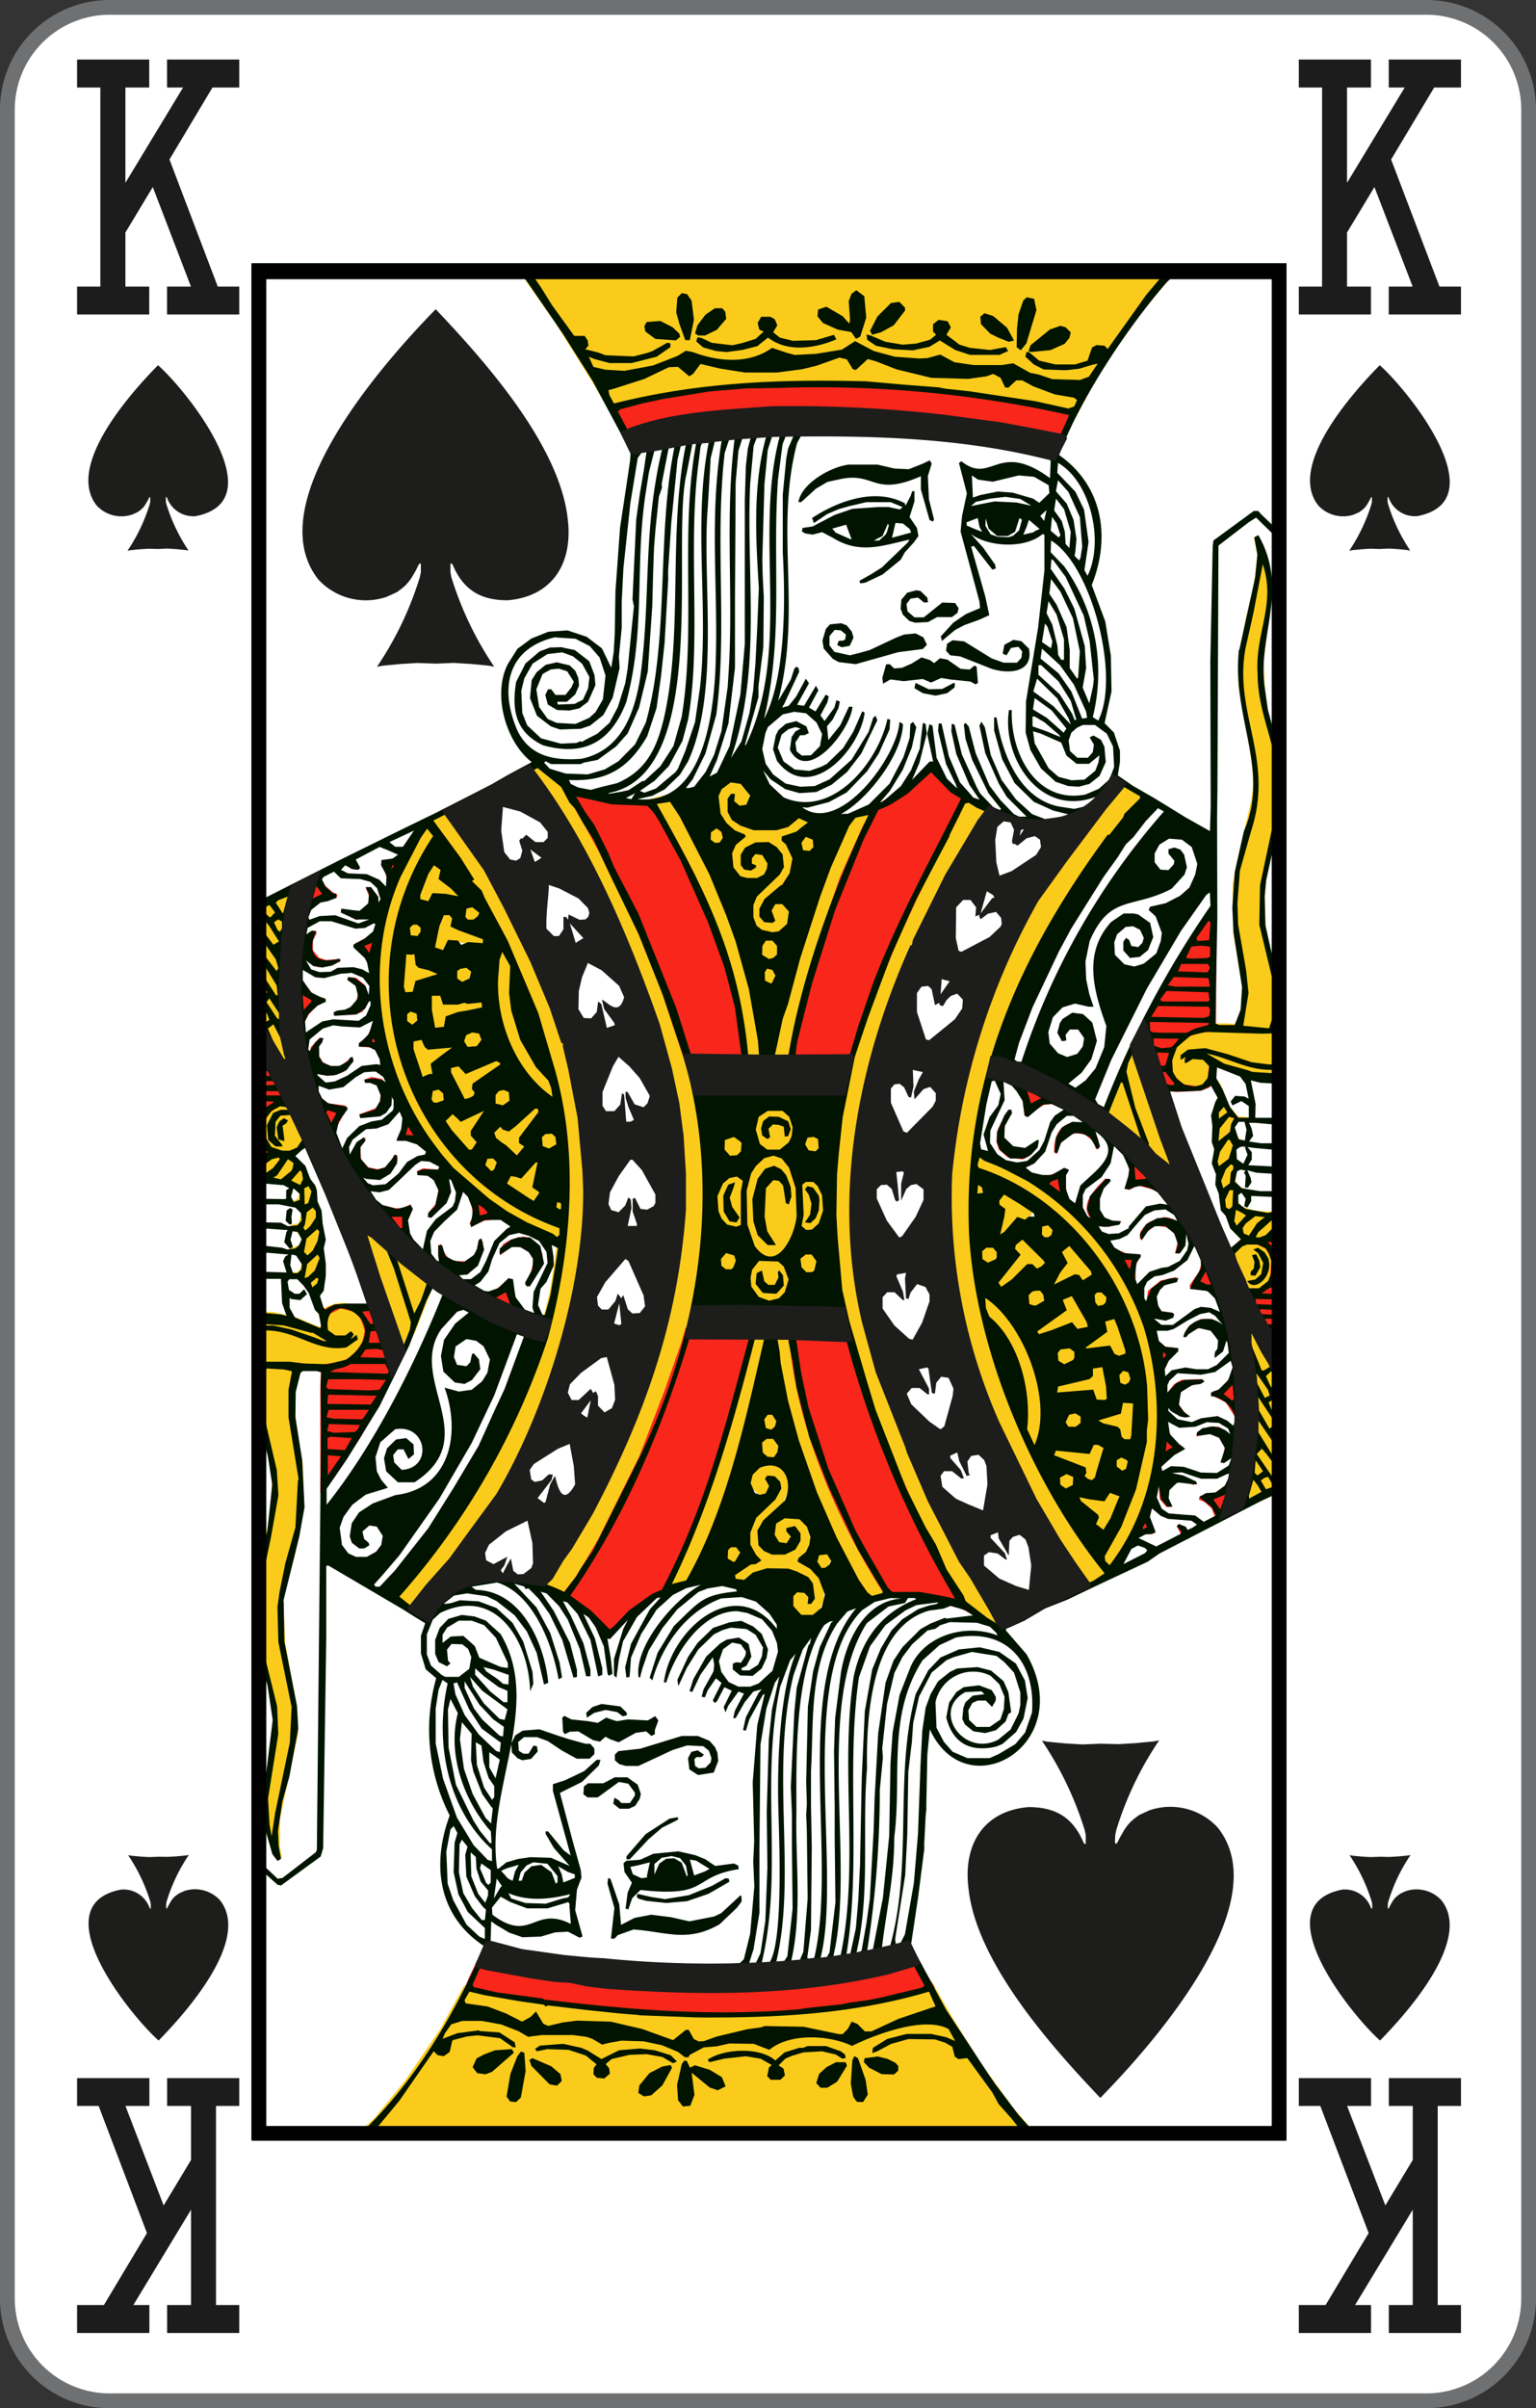 <svg xmlns="http://www.w3.org/2000/svg" xmlns:xlink="http://www.w3.org/1999/xlink" viewBox="0 0 208 326"><rect x="0" y="0" width="208" height="326" fill="#333333" stroke="none"/><defs><style>.cls-1{fill:none;}.cls-2{fill:#fff;}.cls-3{fill:#6f7072;}.cls-4{fill:#1d1d1b;}.cls-5{fill:#1c1c1c;}.cls-6{fill:#facb1b;}.cls-7{fill:#f8261b;}.cls-8{clip-path:url(#clip-path);}.cls-9{fill:#001400;}</style><clipPath id="clip-path"><rect class="cls-1" x="34.06" y="35.62" width="140.16" height="254.02"/></clipPath></defs><title>KS-us-2c</title><g id="Calque_2" data-name="Calque 2"><g id="FR_-_EN" data-name="FR - EN"><path class="cls-2" d="M14.83,325A13.84,13.84,0,0,1,1,311.18V14.82A13.84,13.84,0,0,1,14.83,1H193.17A13.84,13.84,0,0,1,207,14.82V311.18A13.84,13.84,0,0,1,193.17,325Z"/><path class="cls-3" d="M193.17,2A12.84,12.84,0,0,1,206,14.82V311.18A12.84,12.84,0,0,1,193.17,324H14.83A12.84,12.84,0,0,1,2,311.18V14.82A12.84,12.84,0,0,1,14.83,2H193.17m0-2H14.83A14.83,14.83,0,0,0,0,14.82V311.18A14.82,14.82,0,0,0,14.83,326H193.17A14.83,14.83,0,0,0,208,311.18V14.82A14.83,14.83,0,0,0,193.17,0Z"/><path class="cls-4" d="M21.4,74.32l1.27-.06,1.22.08,1.24.12.4.07a23.88,23.88,0,0,1-3-6.29l-.07-.33,0-.48,0-.14,0,0,.09,0,.07.1a3.76,3.76,0,0,0,3.88,2.48c10.82-2.11-1.36-17.15-5.1-20.43-3.35,3.39-12.64,13.57-8.3,19a4.56,4.56,0,0,0,4.82,1.21l.73-.33.32-.24.29-.24.23-.26.19-.27.31-.53.19-.37.06-.1.1,0,0,0,0,.14,0,.48-.07.33a23.43,23.43,0,0,1-3,6.29l.4-.07,1.24-.12,1.22-.08"/><path class="cls-4" d="M186.84,74.32l1.27-.06,1.22.08,1.24.12.4.07a23.57,23.57,0,0,1-3-6.29l-.07-.33,0-.48,0-.14,0,0,.09,0,.07.1a3.76,3.76,0,0,0,3.88,2.48c10.82-2.11-1.36-17.15-5.1-20.43-3.35,3.39-12.64,13.57-8.31,19a4.58,4.58,0,0,0,4.83,1.21l.73-.33.32-.24.29-.24.23-.26.19-.27.31-.53.19-.37.06-.1.1,0,0,0,0,.14,0,.48-.07.33a23.73,23.73,0,0,1-3,6.29l.39-.07,1.25-.12,1.22-.08"/><path class="cls-4" d="M186.89,251.35l-1.27.05-1.22-.07-1.25-.12-.4-.07a23.66,23.66,0,0,1,3,6.28l.07.33,0,.48,0,.15,0,0-.09,0-.08-.1a3.74,3.74,0,0,0-3.88-2.48c-10.82,2.11,1.37,17.15,5.11,20.43,3.34-3.4,12.63-13.58,8.3-19a4.6,4.6,0,0,0-4.82-1.22l-.73.34-.33.24-.28.23-.24.27-.19.27-.3.52-.19.38-.07.1-.1,0,0,0,0-.15,0-.48.08-.33a23.21,23.21,0,0,1,3-6.28l-.4.07-1.25.12-1.22.07"/><path class="cls-4" d="M21.45,251.35l-1.27.05L19,251.33l-1.25-.12-.4-.07a23.36,23.36,0,0,1,3,6.28l.07.33,0,.48,0,.15,0,0-.09,0-.07-.1a3.76,3.76,0,0,0-3.89-2.48c-10.82,2.11,1.37,17.15,5.11,20.43,3.34-3.4,12.63-13.58,8.3-19A4.59,4.59,0,0,0,24.93,256l-.73.34-.33.24-.28.23-.24.27-.19.27-.3.52-.19.38-.07.1-.1,0v0l0-.15,0-.48.07-.33a23.21,23.21,0,0,1,3-6.28l-.4.07-1.25.12-1.22.07"/><polyline class="cls-5" points="20.69 25.32 25.86 38.8 22.62 38.8 22.62 42.57 32.4 42.57 32.4 38.8 29.49 38.8 22.95 21.59 28.77 11.85 32.4 11.85 32.4 8.06 22.62 8.06 22.62 11.85 24.79 11.85 16.98 24.75 16.98 11.85 20.21 11.85 20.21 8.06 10.44 8.06 10.44 11.85 13.59 11.85 13.59 38.8 10.44 38.8 10.44 42.57 20.21 42.57 20.21 38.8 16.98 38.8 16.98 31.48"/><polyline class="cls-5" points="186.12 25.32 191.3 38.8 188.06 38.8 188.06 42.57 197.84 42.57 197.84 38.8 194.93 38.8 188.38 21.59 194.21 11.85 197.84 11.85 197.84 8.06 188.06 8.06 188.06 11.85 190.22 11.85 182.41 24.75 182.41 11.85 185.65 11.85 185.65 8.06 175.88 8.06 175.88 11.85 179.03 11.85 179.03 38.8 175.88 38.8 175.88 42.57 185.65 42.57 185.65 38.8 182.41 38.8 182.41 31.48"/><polyline class="cls-5" points="187.6 298.56 182.42 285.09 185.66 285.09 185.66 281.32 175.88 281.32 175.88 285.09 178.79 285.09 185.34 302.3 179.51 312.04 175.88 312.04 175.88 315.82 185.66 315.82 185.66 312.04 183.5 312.04 191.31 299.13 191.31 312.04 188.07 312.04 188.07 315.82 197.84 315.82 197.84 312.04 194.69 312.04 194.69 285.09 197.84 285.09 197.84 281.32 188.07 281.32 188.07 285.09 191.31 285.09 191.31 292.4"/><polyline class="cls-5" points="22.16 298.56 16.99 285.09 20.23 285.09 20.23 281.32 10.44 281.32 10.44 285.09 13.36 285.09 19.9 302.3 14.07 312.04 10.44 312.04 10.44 315.82 20.23 315.82 20.23 312.04 18.06 312.04 25.87 299.13 25.87 312.04 22.63 312.04 22.63 315.82 32.4 315.82 32.4 312.04 29.25 312.04 29.25 285.09 32.4 285.09 32.4 281.32 22.63 281.32 22.63 285.09 25.87 285.09 25.87 292.4"/><path class="cls-4" d="M149,236.05l-2.42.1-2.34-.14-2.39-.23-.76-.14a45.71,45.71,0,0,1,5.8,12.12l.14.64,0,.93,0,.28,0,0-.18,0-.13-.2c-1.45-3.41-3.82-4.78-7.43-4.78-6,.49-8.87,4.94-8.15,10.92C132.16,265.6,142.34,277,149,284c6.41-6.54,24.19-26.17,15.9-36.6a8.74,8.74,0,0,0-9.23-2.34l-1.4.64-.63.46-.53.46-.45.51-.37.52-.58,1-.37.72-.12.2-.19,0,0,0-.05-.28.05-.93.14-.64a45.11,45.11,0,0,1,5.8-12.12l-.76.14-2.39.23-2.34.14"/><path class="cls-4" d="M59,89.84l2.43-.1,2.34.14,2.38.23.77.14a45.71,45.71,0,0,1-5.8-12.12L61,77.49l0-.92,0-.28,0,0,.17,0,.14.19c1.45,3.41,3.82,4.79,7.43,4.78,6-.49,8.86-4.94,8.15-10.92C75.84,60.29,65.65,48.87,59,41.86,52.61,48.4,34.83,68,43.12,78.46a8.74,8.74,0,0,0,9.23,2.34l1.4-.64.62-.46.54-.46.45-.51.37-.51.58-1,.36-.73.13-.19.19,0,0,0,0,.28,0,.92-.14.64a45.27,45.27,0,0,1-5.8,12.12l.76-.14,2.39-.23,2.34-.14"/><path class="cls-6" d="M173.65,146.45V139h-.88l.5-1.82.06-3.43-1.94-7.56-.14-5,.29-2.48,2.11-10.22v-4.4l-.61-2.68L171.35,95l-.23-5.55,1.12-8.84-.51-4.78-.61-2-1-1.39-.32.43.47,2.2-.52,4.3-1,4.16-1,5.16-.05,4.16c3.07,17.31,2.35,10.75-.8,26.91l.11,6.74,1.21,7-.18,2.92-.25,1-.56,1.19c-13.16-1.17-10.47,12.38-3.15,8.33l.9,1.38-.38.81L164,151l.22,1.47,0,2.45.29.53-.14.28-.2,1.87.58,1.19-.1,1.48.37,1.1.33,2.24.66.86.75,1.86,1.32,1.25-1.12,1.24-.71.91,2.62,5.68,1.7-.27,1.65-1.07.47-.75.65-2-.56-2.06-1.21-1.32.83-.68,1.32-1.48V164H171.3l-1.65-.19-1.5-.49-.65-.85.09-.62.74-.54.15-.51h-.37l-.76-.77,0-1.29.67-.48.33-.53-1-.72.06-1.52,1.12-.53-.09-.48-.47-.13-.75-1.11v-.67l.51-.76H169l.14-.57-1.51-.11-1.22-1.56-1.08-2.73-.62-.86v-1.67l1.14.57,4.47,1.43,3,.24m.32,55.26v-15.4l-.8-1.24-3.14-5.73-1-2.59-.85-1.48-.75-.38,1.73,7.21.71,6.32v3.91l-.8,7.56.62,3.82.7-.29,3.48-1.62Zm-5.73,2.72.84-.29-.43-1.59Zm-9.32-45.55.85-.57-4.52-13.1,0-.58-.61-1.82-.1-.57-.7-1.91-1,2.25.25.43-.38-.23-.94,2.48L149.43,150l-.09.85,1.46,1,4.74,4.05Zm-1.18,29.92c-.41-14.94-11.13-28.24-24.83-33,.51-8.09,3.86-18.06,7.39-25.51l1.74-3.26,3.8-6.54,4.52-6.36,3.62-4.74,1.27-1.58,0-.28-3.15-1.87c-13.71,15.69-22.23,32.5-23.66,53.53-1.31,16.4,4.52,32.58,12.65,46.5l5.93,8.9.85.42,2.77-1.62L153,209l2.77-6.07,1.55-6.75v-1.72l.2-.9Zm-2.73,1.86-1,8.16-1.13,3.59-2.72,5.6-1.46,2-2.45-3.5-2-3-3.15-6c1.84-6.22,1-13.51-2.82-18.79L135.75,176l-2-1.76-1.08-1.45-.09-1.53-.53-4.87.06-4.83.65.05.52-.33-.19-.92-.84-.22.13-1.4a33.81,33.81,0,0,1,22.11,30.92Zm-1.41,4.12.38-3-.09-1.95-.47-.34-1,.05-.67,1.58-2.15.57-.71.44.37.46,2.35.73.52,1.38.8.24Zm-.09-7.9.09-.67-.09-.38-.85-.76-.74.37-.15,1.4.47.62h.76Zm-1.08,12.24.75-.9-.23-.92-.8-.43-.85.48-.14,1.1.52.52Zm-.33-15.54.8-.38,0-.81-1.41-4.06-.62-.15-1.08.68.23,1.09-3,2.2.18.44,2.64-.25.71.1.56,1Zm-.33,19.79.06-1-1-.52-.7.33-.62.72-3.15-.63-.14.77,2.44,2.05-.18,1.34,1,.77.76-.43Zm-1.32-14.48-.38-2.05-.23-2-.65-.14-1,.18-.28,1.25-.8.39-3.67.81-.28.57.13.71,4.67-.33.85,1.38h1.21Zm-.7-12.09.56-.62-.09-1-.8-.81-.94.33-.18,1.34.6.63Zm-1.13,23.46,1.18-3.68-.14-.85-.43-.44-1-.09-.51,1.14-.41.1-.2-.1-3.33-.28-.76.14,0,.82.66.28,1.6.62,1.88.9-.09,1.07,1,.66Zm-.37-27.58v-.66l-.06-.29-3-3.44h-.33l-.9.9v.59l.52.75-1.79,3.26.52.14,1.93-.9,1-.29.61.42.53.24Zm-1.09,7.18.71-.52L146,176l-.85-.95-.56,0-.9.81.34.68,0,.57-1.79,1.29L140.26,180l.37.8,1.89-.56,2.35-1,1,.72Zm-.7,13.19.56-1.1-.71-1-1.07,0-.57.57-.15,1.16,1,.66Zm-1.36-8.42.94-1.05-.29-1-.84-.48-1.17.18-.49.59.06,1.33.56.43Zm0,16.78.61-.66-.09-1-.42-.52-.94-.14-.71.62-.25.77.76.9Zm-2.21-34.41v-.67l0-.34-.9-.62-.75.44-.1,1.19.47.43.76.09Zm-2,4.78.94-.9-.14-.68-3.11-2.77-.74.53-.38,1,.52.57-.09.43-2.44,3.45v.72l.74.18,3-2.77.81-.19Zm.15,4.83.85-.86-.11-.77-.56-.72h-1.18l-.65.63,0,1.34.52.42ZM139,165.33l.89-1.24-.18-.33-3-2-1.18-.28L135,163l.89.66-.6,2.63.18,1,2.3-2.11Zm-.81,26.43-.09.24-2.68-7L134,179.19l1.22,1.34,2.11,4.21.85,4ZM135.79,220l.52-.44c-6.76-9.41-10.88-20.38-15.57-30.92-2.79-9.44-5.22-17.82-4.42-27.81a84.88,84.88,0,0,1,5.45-25.62l2.64-6.4,4-8.56,4-7.36,1.79-3.05-.09-.29L131.18,108l-.84-.28c-8.56,16-17.8,33.09-18,51.8l-.18,2.48.32,4.54,0,1.11.14,3,.2,1.92.51,3.63,1.79,7.36,4.14,12.29,4.38,9.89,1.88,3.92,4.47,7.79.18.19,4.24,2.81.23.24ZM135,170.2l.09-.81-.56-.81-.9-.15-.84.63-.14,1.05.71.86,1.21-.19Zm-16.51,46.13,2.55-.49-1-1.05-1.27-2L115.38,206,112,198.36l-2.82-8.55-1.46-8.95-.29-1-.8.19-2.67-.14-2.21,0-3.15,11.47L95.1,202.27l-2,5.12L90.07,214l-.52,1.53h.7l1.56-.33,1.88-.81,1.84-4.21L98,204l2.55-7.23,1.56-6.82.42-2,1.08-3.48.7-3.25.29.29-.1.85.43,3.4.56,2.1c1.22,7.94,6.76,22.44,11.94,28.68ZM118.2,110.7l.75-1.33-3.57.57-1.18.52c-3.92,9.76-8.56,22.44-10.4,32.94l-.27-1.35,0-1.85L102.06,133l-2.35-7.56-2-5.45-2.88-6.25-2.81-5-1.13-1.34-2.72.72-.67.42c6.89,10.64,12.1,23,13.08,35.75l1.31.19,5-.1.42-.18.29-2.11,1.55-6.79,2.39-8.07,2.32-6.78Zm-6.26,101.7.62-1.23-.11-.44-.84-.72-.79.24-.43.57v.73l.66.85Zm-1,5.64.7-1.52-.14-1.43-.61-1.68-1.13-1.25-1.46-.81v-.29l.94-1,.56-1.25-.51-2.34-1.32-1.1-1.22-.18-1.32.33-.84.75-.09,1.34.27.81.76.59,1,0,.53-.87-.29-1.14.65-.09.58.66-.29,1.58-1.46.92-1.83,0-.94-.48-.76-.9,0-1.63.27-.67,3.06-2.87.76-1.91-.09-1.48-.43-1.05-.75-.67-.89-.48-1.7.15-1,.9-.46,1.11.09,1.14,1.09,1.05h.94l.69-.91-.22-1.39.83-.09.67.82-.56,1.62-2.46,2.19-.89,1.25-.56,1.53.24,2.05,1,1.29-.1.44-1.22.42L99.1,213v.73l1.27.38.85-.63,1.41-.7,1.69-.24h2.25l2.31.94.76,1.16.19.9-.29.77-.66-1-1.26-.18-.62.75-.09,1.15.38,1,1.22.86,1.32,0Zm-1.18-102.7.57-.91-.06-.52-.65-.82-.76,0-.32.29-.33,1.43.56.52Zm-1.93-2.49,1.7-1.44-.52-.75-1-.2-1.47,1.1-1.88.53-3.29-.2L99.43,111l-.66-1.06-.09-1.67.18,0,.85.9.76.14.47,0,.65-1.1-.28-1.14-.94-1-1.31-.38L98,106l-.88,1.2L96.89,109l.8,2.2,1.13,1.09,1.51,1-1.09,1-.51,1.49.33,2,1.27,1.2,1.88.24,1.23-.57.6-1-.28-1.4-.94-.81-1,.06-.52.9.47.86-.09.29-.47.19-.71-.52,0-1.19.47-.82.8-.52,1.79-.39,1.54.67.76,1.06-.09,1.38-.38.81-2.82,2.54-.67,1.33-.18,2.16.61,1.38,1.5.86,1.65-.15,1.17-1,.44-.87-.38-1.61-.71-.63-1-.19-.62.52-.14,1,.34.49-.09.43-.67,0-.65-.33-.24-1,.8-1.48,1.12-.91,1.42-1.2,1.22-2.48-.23-1.77-.76-1.06-.27-.9Zm-3,17.16.76-.9-.19-1.25-.66-.67-1.12-.19-.52.77-.09,1.29.56.81Zm-.41,3.26.65-.72L105,131.5l-.66-.58-.56,0-.47.48-.14,1.1.42.57Zm.37,64.13.71-1.05-.1-1-.66-.75-1-.2-.72.53-.09,1.57.81.86Zm.1-4.11.38-1-.15-.48-.65-.57-.62-.05-.41.38-.15,1.29.6.62.72.1Zm-5.27,18.16.71-1-.29-.87-.38-.37h-1l-.38.62-.09,1.1.52.57Zm-2.26-97.17.71-.66-.09-.9-.76-.68-.71,0-.56.76,0,1,.61.47ZM95.81,161c-.51-5.75,0-10.7-1.93-16.45-3.7-13.5-10.44-27.07-17.59-39L74.13,104l-2.73,0c4,5.83,7.23,10.08,10.06,16.87,4.66,10.23,9.1,20.84,10.73,32.08.17,10.19-.11,20.75-3.71,30.39l-2.83,7.46-2.82,6.49-3.06,6-1.22,2.06-1.51,3-3.39,5.69-.13.76.79.39,3,1.33,1.14-2.25.79-1,3.53-6.55,4.38-8.94,3.47-8.7,3.58-10.75,1.36-9.08.09-2.34,0-3.93ZM80,159.35l-.15-3.43-.37-3.64-1.78-9.56c-3.12-10.71-9.87-24.83-17.13-33.46L57.43,111,56,113.05l-2.77,5.44-1.45,4.36-1.09,5.88,0,5.92,1,7.83,2,5.6,2.68,5.26,3.24,4.34,5.55,5.22,2.54,1.67,3.07,1.86,4.65,2-.94,6.35-1.88,7.41-3.62,8.27L66,197.22l-1.84,2.72-1.09,2.15-4.65,7-5.54,6.74v.43l3,2.11,1.59-1.54,3.58-4.58,2.12-2.44,3.24-4.64,2.64-5C76,189.09,79.36,176,80,163Zm-4.14-3.43.37,4.92-.09.86-.14.91-.33-.19-.61.33.19.9.75.15-.14.67-.38.82c-8.77-3.1-15.67-10.39-19.52-18.84l-1.69-5.78-.76-4.53.06-6.42.61-4.58,2-5.79L58,115.82l.1-.38,1.12-1.77,1.93,2.49,3.24,5,3.11,5.88c-3.09,7.81.62,18.33,7.76,22.7l.53,3.83Zm-1.13-.43.75-.62-.1-1.11-.52-.57-.83-.14-.85.86,0,1.05.56.53ZM73.89,144l.15.62-1.7-2-1.55-3.49-1-4.4-.14-2.48,3.25,8.26Zm-3.25,9.89,2.41-3.25-.1-.57-.52-.44-3.76,3.16-.71-.48-.56-.05-.67.73,0,.66,3,2.78.46,0,.95-1-.43-.86ZM73,161.7l.06-.57-.76-.82.76-2.91-.33-.72-1.37,1.48-1.18.86-.56-.14h-.67l-.51,1,.09.53,3.11,2.06.89,0Zm-3,52.43.18.18V214ZM69.09,149l0-.75-.56-.92H67.49l-.61.48-.29,1,.61.85,1.14,0Zm-4.85-2.09,3.63-2.68-.38-.81h-.76l-2.86,1.34-1.08.09-.18-.39-.33-.33-.9,0-.56.35,0,.85,1.93,3.54h.85l.79-.57Zm2.69,11.56.51-.77-.18-.86-.85-.43-.75.43-.1.91.29.39.37.37ZM65.05,128l.47-.43-.24-.68-2-.66-1.93-1v-1.09l-.42-.43-1-.15-.67,1.72-.51,3,.27.24,1,.24.85-1.2,1.26,0Zm.18,23.12.47-1-.29-.14-1,.58-2.15.8-.39-.42-.93-.33-.9.85.23.86,3.06,3.44h.56l.81-.9-.48-.91-.18-.82Zm-.85-14.19,1.09-.61-.38-.86-4.8.24-.51-1.2-1-.05-.34,0-.38.49.43,4,.51.48,1.18-.19.43-1.34,1.18-.42Zm.29,4.83.65-.81-.27-.95-.62-.59h-1l-.7.63-.05,1.34.8.57Zm-.56-16.92L65,124l0-.48-.67-.77-.93-.15-.52.48-.14,1.06.56.67Zm-.85,8.12.65-.81-.09-.61-.56-.68-1-.14-.72.68,0,1,.8.63ZM60.2,121.36l1.88.14,0-.53-2.1-1.86-.15-.75.1-.68-.71-.57-.61-.19-.38.38-1.13,2.35-.56,1.91.65.42.85.19.8-1Zm-1.5,22.51,2.77-2.15-.18-.29-2.93.2h-.42l-.89-1.19-1,0-.51.47.42,1.77,1,2.92.75.09.9-.42Zm1.74,1.24-.15-.47-.09.43Zm-.94,4.31.65-.53-.09-1.19-.56-.48-.57-.09-.66.61-.09,1.15.47.48ZM59,132.16l.62-.53-.51-.27L57.47,131l-.94-.62-.09-1-.38-.39-.84-.18-.57.51-.24,4.54.42.63H56l.28-1.14.44-.39ZM58.7,174l.09-.7-4-3.07L48.77,165l-.27.22-.06.73,3.77,10,2.3,7.12.52-.33,1.23-2.54Zm-2.08-47.11.52-.72-.23-1-.56-.33h-.56l-.47.72,0,.91.53.37ZM56,138.8l.66-.86-.09-.7-.47-.68h-.66l-.51.42,0,1.49Zm-5.88,42.06c.63-3.76-3.31-5.61-6.21-3.73l-.7-1.71.34-.53.56-1.81L44,170.69l-.29-1.92.18-1-.09-1.58-.33-.77-.09-1.86-.43-1.1-.13-1.71L42,159.5l-.89-1.77-1.41-1.34,1.88-1.82L41,152.81l-2.12-4.25L37,149l-1.41,1.05-.67,1.62-.18,1.87.47,1.33,1.09.86-1.65,1.82v2.48l2.53.05,2.26.48,1.09.81-.11.81-.7.44v.42l1.14,1.29-.44,1.29-1.07.2c.21.8,3.24,2.27,0,3.14l-.18.59.85.19.78,1.15-.09.81-.42.52h-.85l-.18.77.56-.09,1,.56,1.28,2,.94,2.19.52,1.58-.28.42-3.3-1.38-3.05-.67-2.21,0v7.65l.37.05-.37,1.23V191l.94,3.44,1.18,5.26-.2,5.11-1.08,4.82-.84,3.58v9.23l1.59,5.84.62,4.16c0,5.77-3.26,14.08.79,19.3l.47-.29-.28-1.29,0-3.86L39,241.08l1.37-6.4-.09-3.16-1.64-9-.2-4.19,0-2.39,1.6-5.79,1.13-7L41,198.06l-.62-3.34-.28-1.91-.24-4.1.85-3.07.38-.28,2.3.24,2.46-.44,2.06-.86,1.65-1.71Z"/><path class="cls-6" d="M159.68,36.34l.1-.14H69.94l1.75,2.53,3.47,4.93,5.12,8.16,2.26,3.92C92,52.94,101,52.42,110.86,52.3a165.79,165.79,0,0,1,17.73,1.15c4.63.57,12.56,1.46,17.13,3A87.71,87.71,0,0,1,159,37.11m-9.28,11-.84.77-1,.33h-.33l.33-1.29.37-.62h1.13Zm-1.59,3.21-.71,1.62-.65.77-1.79-.2L142.89,53l-2.16-.82-2-1h-1l-1,.7-.33.2-.29-.62-1.17-1.1-3.62.57-.15.1L127,50.92l-2.83-.57-2.44-.59-3-1.19-1.23-.19L116,49.67l-.51-.42-1-1-.9-.19-1.07.52-3.86,1.1-2.26.44-3.58.14-3.76-.38L96,49.1l-1.27,0-1.36,1.57-.7-.67-1.6-.86,2.07-1.24,1.08.43,2.73.77,3.48.09,2.17-.53,1.68-.9.76-.06,2,.72,2,0L113.5,48l2.44-1.33,2,1.14,1.89.62,1.69.34,4,.14,1.37-.48,2.12,1,2.91.53,3.06-.09,1.93-.29,2.54,1.24,3.2.91,3.38.05Zm-3.53-6.17-.14.62-1.27,1-.85,0-.13.29-2.08.15-.38-.05,1.42-1.53,1.64-1,1-.14ZM140,41.21l-.14,1.53-.29,1-.94,2.73-.56.28,0-3,.42-2.15.76-.81.41.13Zm-3.9,3.49.56,1.15h-.47l-1.47-.62-1.41-1.15-.13-.77.46-.42.48.09Zm-4.24,3-.43.06-1.54-.48.65.09ZM129.63,47h-.43l-1.41-1-1-.06.23-.42-.32-.72.14-.86.84-.24.61.38-.27.81-.06.81Zm-5.22-.24L125,47l-.28.09-.28,0Zm-2.21-5.15v.7l-1.37,1.44L119,44.89l-.76-.19.67-1.28,1.27-1.4.84-.57.84-.09Zm-5.55-1.3.32.81L116.65,44l-.57,1.38h-.19l-.37-.62-2.08-.3-1.64-.8-.71-.91.1-.44.9-.27,1.59,1,1,1.14.57.05.05-3.88.41-.43h.57ZM105.07,45.9l-.42,0-.89-.24-1.28.82-.22,0,.56-.24.89-.86-.56-.81-.05-.77.38-.39.61-.09.65.53-.47,1.48Zm-7.15-3.49.06.68-.48.81-1.73,1.23-1.18.1.47-1.53,1.36-1.24.94-.34Zm-4.56-1.1.15,2.92-.29,1.24-.33.19-.47-.81-.52-2.68L92,40.46l.76-.2Zm-1.68,4.11-.15.24-.47.19-2.26-.28-1.23-.77.24-.63.85-.24,1.32.2Zm-2.55,4.34.85-.28-.38.39L87.1,51l-4,1.39-2,.15-.7-.83L79.67,50l2.5.62h1.5l2.08-.19Zm-6.86-1.28v.19l-.2-.1Zm-.48,0v.14h-.33Zm-1.22-.23.38.18L80,48Zm-1.46-2.11.09.86-.18.62-.15.15-.7-.39,0-.66.56-.73Z"/><path class="cls-6" d="M48.17,289.07h92.18l-.09-.2-2.87-3.29-4.37-6-4.11-6.54-2.67-4.69c-16.43,5.13-37.21,4.4-54,1.77L70.37,270l-3.64-.68-2.53-.42-.85-.33-.56.33-3.15,5.74-4.76,7-4.18,5.11L48.21,289m82.93-11.14-.66.52-.76-.1-.19-1.19-1.07-.81.89.18.32.3.09-.15.67.24Zm-2.08-4,.14.52-2-.57-2.82,0-.33-.06-1.55.24-2.73.72h-.15l-.7.29-.28-.05,3.58-1.67,3.89-1.25,1.47-.19Zm-7.8,5.68v.57l-.47.39-1.84-.24-1.45-.9-.06-.58.89-.1,1.79.2Zm-4.2-4.39.67.14-2,1.2c-3.42-1.16-7.28-1.85-10.64-.06l-.38.3-.89.18-1.08-.42-1.5-.33-2.88.13-3.67.53L93.08,278c-2.87-2-8.22-2.95-11.38-1.63-3-1.84-6.72-1.77-10-1l-2.22-1.25-3.3-.9H62.23l-1.52.47.81-1.81.94-.52,1.83.33,2,.24,2.17,1,2,.91.85-.14,1.12-.82.29.53,1.17,1.05,3.62-.57H82.4l3.91.81.56.29,2.06.67,1.14.57,1.18.19,1-.71.7-.48.61.72,1.32.75.85-.33,3.94-1.19,3.49-.57,3.38-.15,2.17.09,4.42,1,1.12,0,1.14-1.34Zm-.18,6.65.14,1.62-.56.66-.48,0-.46-1.15v-3.39l.42-.53Zm-2.58-2.26-.42.92-.76.95-1.45.85L111,282l.14-.81,1.5-1.48,1.09-.39Zm-8.47.57v.73l-.47.33-1-.05-.18-1,.43-.62-.57-.72,1.13.3-.1.47Zm-8.14,1.54.19.52-.38.29-.79.1-1.32-.82-1.56-1.67h.89L97,281Zm-4,1.43-.09,1-.56.77-.8-.38-.34-2,.23-1.66.72-1.48.33.71ZM90.59,280l-1.08,1.82-1.32,1.29-1,.29-.47-.29.19-.91,1.41-1.43,1.41-.81Zm-8.37,0-.09.66-.29.24L81,281l-.47-.59.47-.81,0-.33-1.7-1.38-.85-.29,1.65.53,1.08.81h.71l-.09.62Zm-6.64.81.14.81-.56.33-.85-.28-1.79-1.82-.23-.77,1.7.48Zm-5.17-2.63.43.24v1.43l-.53,3.53-.7.77h-.42l-.25-.77.34-2.42Zm-1.47-.44-2,1.87-.76.57-1.22.24-.57-.38v-.81l.85-.66,1.65-.78Zm-8.32-1.86.71-.09L61,276l-.1,1.19-.71.68-.94-.24-.13-.82Z"/><path class="cls-6" d="M111,165.76l.66-2.24,0-1.15-.47-1.82-1-1-1.27,0-.56.87.15,1.43-.1,2.06,0,2.15.62.42.94.06m.9-4.31-.38,1.86-.67.87.33-1.2,0-1.14-.52-1.87.56.2Z"/><polyline class="cls-6" points="110.39 156.01 111.09 155.1 111 154.34 110.53 153.67 109.5 153.58 108.92 154 108.83 155.01 109.54 155.86"/><path class="cls-6" d="M110,172.31l.7-1.1-.18-1.05-.8-.77h-.9l-.79,1.1.38,1.29.75.57m-1-10-.09-1.45-.38-1.43-.8-1.86-1.32-1.29-1.23-.2-1.12.39-1.5,1.76-.66,2.39-.14,1.54.18,3.77.57,2,.94,1.39,1.13.85-1.13.15-.8.81-.47,2,.38,1.57,1.55,1.34.71,0,1.21-.09,1.14-1,.56-1.29-.09-1.48-.34-.76L105,170.31l1.22-1,1.22-2,.76-2.92Zm-1.46-2,.14,1.06-.14.57c-.55-2.95-2.32-3.51-3.34-.77l.06,4.87,1,2.21-.47-.06-1.09-1-.6-2-.14-3.15.27-1.28.9-2.15,1.22-.63,1.28.48ZM105.64,173l.19.86-.85.85h-1.6l-.79-1.09v-1.06l.32,0,.38,1,1,.62.75-.2Z"/><path class="cls-6" d="M107.24,153.91l.29-1.19-.47-1.58-1.09-1-.94-.24-1.41.29-1.41,1.39,0,2,.28.85.75.86,1.28.63,1.45-.34.85-.71m-.15-2.73.15.91-.29.18-.13-.81-.71-.57-1.17.06-.52.71-.1,1-.47-.2,0-1.38.89-.72,1.57.15Z"/><path class="cls-6" d="M100.42,162.46l.38-2.06-.11-.61-.83-.86-1.23.18-1,.87-.52,1.25-.24,1.85.38,1.64L98.73,166l1.22.15.61-.38m-.8-1.2-.1.53h-.51l-.61-.57-.47-1.3.09-1.71.57-.92-.14,2.15.47,1.16Z"/><polyline class="cls-6" points="99.95 156.54 100.56 155.73 100.47 154.43 99.91 153.82 98.77 153.67 97.88 154.29 97.92 155.73 98.73 156.54"/><polyline class="cls-6" points="99.62 171.21 99.77 170.49 99.66 170.01 99.01 169.39 98.07 169.39 97.45 169.96 97.31 171.12 98.3 171.98 99.15 171.93"/><polyline class="cls-6" points="39.79 120.51 39.55 119.88 37.25 121.03 34.62 122.7 34.62 138.29 38.8 145.73 39.41 145.73 38.56 139.48 38.33 134.5 38.47 128.2 38.89 124.56"/><path class="cls-7" d="M95.66,269.33c-10.45-.3-21-.94-31.13-3.78l-1,2.1-.62,1.59c9.79,2.43,22.78,3.47,32.84,3.86l4.23-.19,8.23-.29,1.36-.24,7.24-.81,6.73-1.38,1.32-.48,1.17-.24.57-.38-1.8-3-.27-.43A101.47,101.47,0,0,1,98,269.37"/><path class="cls-7" d="M83.05,55.46,84.9,58.9c7.48-2.63,18-3.12,26.05-3.4l.19,0,4.1.19,6,.2,5.88.47,4.75.52,4.56.68,7.35,1.67,1.91-3.64c-20.18-4.08-41.51-5.63-61.61-.38"/><path class="cls-7" d="M130.48,109l.37-1-.56-.57-3.67-3.25-.94-.14-2.92,2.39-4.14,2.58-.75.91-1.13,2.1-3,6.73-3,8.75-2.91,10-1.45,7.17,8.85.24c3.56-12.59,8.6-23,14.67-34.47"/><polyline class="cls-7" points="173.65 184.3 173.65 164.13 172.53 163.99 172.57 165.24 172.24 166.38 171.3 167.35 170.18 167.72 170.07 168.4 171.35 169 172.15 170.35 172.01 172.73 171.68 173.54 170.59 174.41 168.39 174.55 170.79 179.48"/><polyline class="cls-7" points="167.3 191.91 167.63 190.62 166.97 184.88 166.6 186.46 165.09 188.12 164.24 188.36 163.92 188.89 164.48 189.08 165.98 189.85"/><polyline class="cls-7" points="166.79 196.72 167.03 196.12 166.89 195.29 166.41 194.06 165.04 193.14 163.87 193.1 162.98 193.39 162.04 194.09 162.04 194.44 163.78 194.09 165.04 194.59 165.85 195.91 165.66 197.02 165.28 197.97 165.66 198.06 166.6 197.25"/><polyline class="cls-7" points="166.03 203.32 166.83 200.22 166.36 200.36 165.89 201.08 164.62 202.03 162.51 202.51 162.32 202.99 163.16 203.37 164.1 204.24 164.86 206.19 165.04 206"/><polyline class="cls-7" points="165.56 182.92 166.13 181.1 165.85 179.81 164.19 178.56 162.6 178.56 161.06 179.43 160.39 180.49 160.44 181.06 161.71 179.91 162.83 179.76 164.19 180.25 165 181.54 164.91 182.53 164.44 183.45 164.58 183.78"/><polyline class="cls-7" points="163.26 174.7 165.15 175.71 162.51 170.11 162.65 171.21 162.36 172.16 161.1 173.98 161.19 174.46"/><polyline class="cls-7" points="163.78 147.22 164.68 146.03 164.53 144.5 163.74 143.97 163.54 145.97 162.93 146.74 162.23 147.03 160.48 146.83 159.59 146.3 158.8 145.11 158.74 143.4 159.4 141.76 160.72 140.48 162.13 139.9 164.44 139.57 164.68 139.28 164.71 125.71 164.62 122.13 163.83 122.99 162.74 124.52 158.93 130.49 154.66 138.18 154.66 139.37 157.33 147.5 157.62 147.6 159.31 147.84 162.74 147.64"/><path class="cls-7" d="M161.89,187.37l1.13-.3-.28-.38-2.73.1-1,.58-.94,1.19.18,2,.58.63,1,.52,1.36.1-.71-.57-.8-1,.06-1.62.6-.62m-1.74-4.45,1-.71-.52-.39-1.5-.19L156,181.06l.52,2.15.62,3.58.52-1.3Z"/><polyline class="cls-7" points="161.66 201.03 161.99 200.8 160.06 199.79 158.7 199.5 157.71 200.03 156.92 201.26 157.05 202.95 157.95 204 158.65 204 158.13 203.04 158.31 201.61 159.45 200.69 160.57 200.66"/><polyline class="cls-7" points="160.16 208.48 161.06 208.25 160.48 206.81 159.54 206.34 159.36 206.63 159.88 207.63"/><polyline class="cls-7" points="158.83 196.98 160.3 196.25 160.21 195.87 159.12 195.16 157.24 192.2 157.01 196.2 156.81 198.63"/><path class="cls-7" d="M159.68,169.73l.85-1.19c-.49-2.35-.36-3.52-2.91-3.78l-1.41.42-.58.24-.74.68-.47.66-.09.92.32.13.71-1.05,1.08-.85,1.6.24.89.76.56,1.1-.37,1.62m-5.37,1.76.67-1.32,0-.2-1.6-.09-1.23-.48-1.59-.39,3.33,5.46h.2l.27-1.43Z"/><polyline class="cls-7" points="157.62 173.89 159.45 173.32 159.21 172.88 157.14 173.36 155.45 174.74 155.22 176.41 155.59 177.24 156.92 178.56 158.22 178.61 159.03 177.99 158.74 177.71 157.24 177.48 156.68 176.56 156.63 175.03"/><path class="cls-7" d="M157.14,161.65l.52-.15-2.26-2.57-3-2.92-.79-.33.83,1.19.58,1.82-.19.48-.52,1.76.52.15,1.31-.57,2,.52m-6,5.07,1.56-.44v-.37h-.94l-.94-.15-.94-1.38-.06-1.54.67-1.47.65-.57.1-.49-.57-.14c-2,2-4.11,4.31-.79,6.4Z"/><polyline class="cls-7" points="155.96 207.68 156.44 207.53 155.54 204.99 155.13 203.95 152.86 208.58 153.15 208.58 154.98 207.73"/><path class="cls-7" d="M148.4,155.53h.41c.51-4-6.32-5.64-6.06.48l.38.2.33-1.3,1.55-1.29.71-.24,1.23.24,1.12.91"/><polyline class="cls-7" points="139.41 159.5 144.87 163.27 144.54 162.57 144.2 159.11 144.63 158.4 144.16 158.07 143.13 158.74 141.34 159.31"/><path class="cls-7" d="M144.16,150.23l.47-.34-.23-.14-5.65-2.68-2.11-.71.61.71,1.22,1.82.24,2.1.42.24,1.41-1.14.85-.53,1.13-.1m-2.07,5.79.18-.77h-.37l-1.36,1h-1.32l-.71-.33-.9-1.1.11-1.78,1-1.62-.33-.48-.33.24-1.32,2.48-.18,1.63.33,1.09,1.26,1.1,1.94.24.94-.42Z"/><path class="cls-7" d="M131.75,218.62l.13,0-1.5-2.59-2.21-3.53-1.32-3.11-2.12-3.49-3.38-7.65-3.06-7.94-3-10.17-8.52-.14c.72,12.49,6.57,26.08,13.35,36.41,3.26-.86,6.89.68,10,1.34"/><polyline class="cls-7" points="101.65 183.3 102.39 180.49 102.21 179.76 92.85 179.72 92.24 181.81 89.98 188.27 86.58 197.11 81.04 208.3 79.07 211.65 77.89 213.56 76.57 215.23 75.87 216.52 77.37 217.14 79.4 218.52 82.45 221.92 84.33 219.68 87.95 216.9 90.25 215.65 93.36 209.2 96.6 200.6 99.24 192.24"/><path class="cls-7" d="M93.08,144.78l8.28,0c-.53-13.11-6.07-25.54-12.94-36.43-4.59.1-8.15-.92-12.55-2.1l1,1.91,1,1.38L79.3,112,81,115.11l5.55,11.47,3,7.59"/><path class="cls-7" d="M72.14,173.45l1.42-2.29-.1-1.33-.41-1.25-1.23-1-.94-.19-1.74.43-1,.58-.52,1,.13.52,1.51-1.14c3.94-.09,3.15,2.66,1.83,5.16l.47.19m-1.07,3.29h.18l-.66-1-.7-3.25-.48,0-1.59,1.33-1.32.43-1.13,0,.19.33Z"/><polyline class="cls-7" points="68.81 164.96 69 164.81 68.11 164.28 63.59 160.84 64.02 164.52 63.59 165.66 63.82 166.04 65.61 165.24"/><polyline class="cls-7" points="64.63 171.3 65.47 169.35 65.38 168.05 64.91 167.68 64.58 169.11 64.06 170.07 62.97 170.73 61.76 170.73 60.67 170.31 60.02 169.3 59.73 168.4 59.35 168.63 59.35 170.07 59.59 171.16 61.47 172.5 63.31 172.55"/><polyline class="cls-7" points="60.2 163.08 61.1 161.37 60.71 159.41 59.35 158.36 57.33 158.16 56.44 158.54 56.53 159.02 57.85 158.93 58.5 159.31 59.44 160.79 58.97 163.03 58.03 164.13 57.99 164.57 58.32 164.66"/><path class="cls-7" d="M58.93,155.82l0-.14L57,153l-2.13-3.12L54.32,153l-.56,1.09.14.33.8-.13,1.09.33.94.18m-4,4.12,1.13-1.87-.1-.71-.33,0-.32.52L52.21,158l-1,.28-1.3-.24-1-1.09-.14-1.58.57-.77.23-.61-1.31.81-.67,1.33.06,2,1.69,1.34,2,.24Z"/><polyline class="cls-7" points="53.62 166.57 56.44 169.15 55.5 166.96 55.22 165.24 55.88 163.71 55.59 163.03 54.56 163.52 53.56 163.56 51.73 163.14 50.52 162.61 51.27 163.95"/><polyline class="cls-7" points="53.94 118.16 55.31 115.34 55.22 115.05 53.71 115.97 52.87 116.34 51.7 116.54 51.88 117.25 53 120.88"/><path class="cls-7" d="M53.62,185.88l-.38-1.58-2.45-7.54-.66-.29H48.26l-2.78.09L44.3,177l-.84,1,0,1.82.8.14.14-1.44.29-.66,1.45-.72,1.74.43.9.82.62,1.77-.34,1.48c-1.58,2.93-3.06,2.67-5.6,3.1l-.09,3.1,0,14.3.56-.53L45.29,200l3.62-5.54"/><polyline class="cls-7" points="53.15 148.36 52.53 146.93 51.73 146.06 50.32 145.79 49.24 146.21 49.62 146.54 50.89 146.69 51.55 147.94 51.45 149.04 50.94 149.99 48.68 150.84 48.82 151.28 51.08 151.08 52.26 150.57 53 149.42"/><polyline class="cls-7" points="50.13 141.81 51.88 142.72 51.03 137.47 49.76 140.24 48.68 141.15 48.63 141.67"/><polyline class="cls-7" points="50.98 129.3 51.73 125.18 51.55 125.09 51.21 125.62 50.23 126.58 48.02 127.77 47.83 128.14 49.48 129.68 50.74 131.97 50.89 131.87"/><polyline class="cls-7" points="50.98 123.08 51.21 122.08 51.08 121.21 50.18 120.07 49.53 120.22 50 121.36 49.91 122.27 48.59 123.47 47.41 123.23 46.18 123.08 46.33 123.6 47.12 123.89 47.97 124.42 49.76 124.42 50.79 123.6"/><polyline class="cls-7" points="49.06 136.98 50.04 135.46 49.38 133.31 48.21 132.35 47.12 132.31 47.08 132.7 47.59 132.88 48.49 133.89 48.35 135.22 47.92 136.08 46.65 136.74 45.38 136.94 45.1 137.42 47.92 137.37"/><polyline class="cls-7" points="48.63 117.73 48.68 117.44 48.02 116.1 46.65 116.78 47.55 117.63"/><polyline class="cls-7" points="46.56 145.11 47.88 143.68 47.69 143.06 46.14 144.3 45.01 144.41 43.74 143.82 43.22 142.96 43.18 141.63 43.59 141.06 43.83 140.57 43.27 140.48 42.09 141.76 41.8 143.73 42.42 144.98 43.41 145.49 45.15 145.6"/><polyline class="cls-7" points="46.74 150.47 47.08 149.94 46.7 149.65 44.59 149.37 42.89 148.75 43.32 150.13 44.12 152.14 45.2 154.24 45.57 152.66"/><polyline class="cls-7" points="44.73 130.77 46.09 130.16 46.09 129.81 44.12 129.96 43.18 129.63 42.38 128.62 42.38 127.29 42.85 126.43 42.85 126.05 42.29 125.99 41.8 126.28 40.97 127.62 41.11 128.97 41.44 129.68 42.42 130.64 42.94 130.88 43.13 130.92"/><polyline class="cls-7" points="45.57 121.56 45.71 121.12 45.06 120.79 44.07 119.92 42.98 118.12 42.75 118.12 41.39 122.94 41.2 123.95 41.48 123.8 43.13 122.22"/><polyline class="cls-7" points="43.07 135.99 44.12 135.6 44.03 135.18 42.38 134.59 40.26 131.83 40.35 137.37 40.68 139.28 41.86 137.28"/><g class="cls-8"><polyline class="cls-7" points="39.32 149.79 39.65 149.61 37.34 144.87 34.62 140.44 34.62 158.12 35.42 158.16 36.77 156.82 38.09 156.49 38.09 155.77 36.59 155.25 36.07 154.06 35.98 151.67 36.27 150.9 37.62 149.75"/><path class="cls-9" d="M91,279.93l-.18-.38-1.14.2-1.74.9-1.37,1.67-.13,1,.75.48,1-.15,1.5-1.34m25-2.67-.18-.47-1.32,0-1.27.67-1,.91-.38,1.24.57.63h.93l1.32-.81ZM93,279l-.33-.05-.34.44-.65,2.86.14,2.06.65.85,1-.09.57-1.48-.38-3,2.44,2,1.09.38,1.07-.53-.51-1.25-1.65-1-2-.61-.66.33Zm-18.35.72-2.55-1.1-.41.23.28.83,2.45,2.48,1,.18.65-.62-.18-.95Zm45.54-1-1.32-.33-1.79.24-.1.52.71.76,1.69.87,1.69.05.57-.53,0-.62-.38-.43Zm-4-.09-.48-.29-.28.53-.22,3.2.32,1.72.37.58.19.18h.8l.62-1-.29-2ZM71,277.88l-.47-.15-.47.63-.94,2.39-.52,3.06.47.67.81.09.65-.62.65-3.59Zm-1.41,0-.28-.48-2.26.15-1.51.57-1,.53L64,279.84l.62.81,1.12.15.89-.33Zm44.27-.19-2-.71-2.5,0-.61.24-.51,0-2,.62L105,278.93c-2.11-1.86-7-1.6-9.17-.1l.23.34,2-.48,2.93-.33,2,.33,1.52.86-.38.33-.24,1.16.47.51h1.32l.61-.6-.19-.92-.66-.43.9-.91.85-.37,1.59-.48,2.54-.15,1.84.43.9.57.46-.09-.09-.48Zm-35.14-.47-2.45-.54-3.15.24-.67.44.25.33,1.41-.29,2.86.09,2.35.77,1.47,1.2-.38.47-.05.87.47.48,1,.09.76-.66-.1-.72-.47-.57.8-.68,2.44-.57,2.32-.09,2.11.38,1.45.85.53-.24-.85-.85-2.16-.67-2-.24-2.83.24-2.39,1.19-1.84-1.14Zm-16.13-3.64,2.67,0,2.59.47,2.35.91,1.32.77,1.88-.24h4.15l1.87.24.8.28,1.31.77,1-.24,1.63-.29,3,.09,2.49.53,2.16.9.95.73h.46l.2-.34,1.88-1,1.74-.14,1.73-.39,3.3.05,2.11.81c2.8-2.31,8.14-2,11.2-.53,3.14-1.54,9.77-4.08,13.08-2.28l.89,1.62-1.27-.53-2-.43-3.3,0-2.64.68-1.93,1.2-.09.71.67-.24,1.88-1,2.35-.66,3.57.05,1.37.43,1,.57.33,1.34.52.33,1.18-.14,3.38,4.64.85,1.57,1.78,2,.75.95.47.71q-43.78.24-87.58.05l3.44-4.15,4.65-6.7.52.53.85.14.8-.58.33-1.48.14-.13,1.88-.48,1.41-.15,3.06.39,1.74,1.23.38,0-.15-.68-2.07-1.34-2.63-.18-.18-.09-2.88.38-2,.76.33-.76.85-1.2Zm.32-2.82.66-1.15,2.07.49,4.71.81,3.33.48.19.24.33-.15,5.31.63,4.52.47,2.35.19.29.05,7.56.28c10.71.1,21.23-.41,31.57-3.49l.89,2-5,1.68L118,275l-.88,0-1-1-.79-.33-.53,1-.7.7h-.47l-4.8-1-5.26-.1-.58.19-1.77.24-4.2,1-1.68.61-.71.05-.67-.33-.7-1.25h-.37l-1.75,1.4L87,274.68l-4.28-1-4.56-.14-1.92.24-2,.47-.66-.28-1-1.67-.7.72-1.18.66-2.15-1.1-2.5-.95-3-.43ZM64,268.67l2.15-4.89c18.47,3.65,38,4.63,56.41.15l2.62,4.83-.09.18-.47.19-5.17,1.25-1.88.38-2.45.33-1.12.24-4.57.48-1.22.19c-11.85,1-22.84.08-34.62-1.33l0-.11-6.3-.85L64.15,269Zm2.62-10.43,1.18-1.48,1.27.71,2.31.87,2.77,0,2.82-.85.15.27v.39l.18,2.3c-5-2.55-5.38,2.68-10.62-1.25ZM69.23,257l-.38-.72c2.7,1.16,5.64.82,8.38.14l-.28.43-.76.15-2.3.71-2.73-.09Zm-2.35,0,.38-2.69.7,1-.23.25Zm31.8-2.69-.43-.05-1.87,1.05-3.11,1.25-3.2.53-1.88-.29-1.88-.43-.09.43.27.24,1.05.29,2.71.28,2.79-.24,2.91-1,2.82-1.63Zm-16,.06-.33-.15-.09.76.94,3.3-.47,4.16.47,0,.47-.48,2.12-.76c4.44.31,7.29,1.81,11.66-.71l2.36-2.25.61-.82,0-.66-.14-.19L97.65,259l-.94.44-3.35.66-2.53-.57-2.64-.33-2.26.43-1.83.95-.24-2.78Zm-6.63-.68-.47-1.05,1.32.77.94.33v.48l-1.55.61Zm-7.43-.77,1.64-.48-.52.92-.32,1.25-.62-.3-.94-1.05Zm-3.62,0,.18-.66,1.27.9v1.67l-.28.34-.32-.24Zm21.31-.39,1.69-.42-.38,1.77v.28l-.75.1-1.17-.53-.34-1Zm-15,0,.9-.42,1.92.19,1.37,1.67v.81l-.23.24-.58-1.57-1.41-1-1.31.19-.94.86-.38,1.1-.43,0,.29-1.14ZM94,253.89l-.58-2.15.85.14L96.09,253l-.61.33ZM89.6,251.5l1.36-.24,1.14.29.79,1,.24,1.34L93,254l-.7-1.85-1-.59-1.08.06-.94.66-.66,1.49,0-1.44ZM63.82,254l-.09-3.24.7.61.1,1.64.56,1.71,1,1.19v.68l-.38,1-.94-1.2Zm30.3-2.87-2.26-.51-3.38.33-1.79.81-1.89.14-.37.34.14,1.19,1,1.44L85,256.19l-.29,2.19.38.1.52-1.52,1.13-1.11c9.47,1.06,6.81-1.8,13.31-2.82l-.09-.48-.57-.28-2.54.33-1.36-.92Zm-31.89-1.47.32-.62.76.95L63,251.11l.15,2.92,1,2.34.19.39,1.07,1.39.4.37-.15,1.4h-.43l-1.32-1.64-1.17-2-.6-2.82Zm-1.23-2,.43-.46.51.94-.38,1.3-.13,4,.65,3,1.27,2.39L65.66,261v1.49l-.75-.33-1.74-1.62-1.79-3.3L60.62,255l-.18-4.35Zm30.81-1.32V246l-1.13.19-3.25,2.1-2.59,3v.42h.43L87.81,249l1.84-1.58Zm-5.45-4.74-1.41-1h-1.7l-1.55.81H79.63l-.56.43L79,242.9l.57.42,1.37,0,2.87-2.09,1.27.23.89,1.2,0,.42-.67,1H84.14l-.37-.39-.57-.33-.15.81.85.68,1.28,0,.84-.39.61-.95.15-.66Zm-20.1-2.34,0-2.06,1.42,1-.57,2.53Zm-1.68-.33-.15-3.07.76.44.28,2.19.7,2.2.76,1.1v1.48l-.29.38L65.56,242ZM94.49,235l-2.16,0-5.6,1.72-3,.34-.47.47v.76l.61.53.89.24,1.7,0,4.61-2.15,2-.63,2.17.11L96,237l.34,1-.1.58-.71.72-.89.09-.52-.33-.09-.92.29-.28H95l.33-.33-.85-.58-.85.2-.46.85.18,1.53,1.18.76,2.12-.33.61-1.58-.11-1.1-.32-.76-.75-.86Zm-18.82,0-2.62-.9-2.26.18-1,.63-.56,1.14.1,1.2.75.76.65.28,1.18-.18.9-1-.09-.7-.47-.11-.67,1.1-.7,0-.62-.38-.09-1.2.8-.66,1.75,0,1.45.53,1.93,1.29,2,1.1h1.74l.65-.62,0-.77-.56-.63H79.3l-2.22-.61Zm-13.39.44.27-2.3,1.32,1.57-.09,3.58.33,1.54,1.21,3.06,1.18,1.67.23.24-.23,2.06-.75-.77L64,242.84l-1.17-3.38Zm15.09-2.68-.94-.48-.29.24.11,1.91.23.33.69-.33,1.14-.05,2,1.19.94.2.74-.67.62.34,1.17.42,2.31-1.28,1.42-.2.7.62.47-.24,0-.57.47-1.29-.42-.58-1,.58-2.68-.14-1.5.24-.52-.15-.94-.33-1.13.71L79.63,233ZM84,231l-2.54-.33-1.23.42-.85.78.1.66,1-.66,1.54-.39,1.56.29.75.57.57-.14-.06-.38Zm-23.34.44L61,230l1,1.92c-1.44,5.52.79,11.84,4.47,16l.09,1.58h-.23L65,247.86l-.9-1.43-2.36-4.82-1-5.07Zm.76-3.55.47-.14,1.64,3.64L65.23,234l2.59,1.91-.14,1.29-.51-.18-2.32-2.21-1.92-2.63-1.26-2.81Zm1.5.63v-.9l2,3.14,1.88,2,1.43,1-.11,1.31-.47-.11-2.35-2.19-1.12-1.49Zm-3.53.24.53-1.34.7.47c-1.77,7.82-.11,16.92,6,22.47l0,1.58-.56-.15-1.92-2-2.26-3.73-1.88-5.26-1-4.78,0-4.73Zm4.67-.39L63.64,227l1.64,1.86,3.44,2.54-.38,1.43-.7-.15-2.12-2.09Zm40.87-.57.61-.86-1,4.45-.43,4.11-.28,9.75.09,7.55-.28,7.26-.66,4.36-.65,1.38h-.9l.61-1.91.8-4.93v-8.55l.14-14.24.8-4.88ZM64.34,226.7l0-.86,1.23,1.1,1.93,1.43,1.22.52v1.54H68.2L66.41,229Zm1.51-.44-.38-.61.43.14.94.23,2.06.72-.05,1.3-.74-.11-.71-.62ZM107,224.74l.75-.87c-2.29,5.43-2.5,15.69-2.35,20.9.12,4.4.71,18.39-1.27,21h-1c3-12.33-.24-24.58,2.53-37.46Zm22.2-.43,2.41-.68,3.33.53L136,225l1.32,1.43.85,2.68v1.71l-.23,1.11-1.09,2.2-1.68,1.38c-4.73,2.44-9.11-4-4.43-6.45l2.16-.1.42.39-1.59.19-1,.91-.28.76-.14,1.49.36.75,1.14.92,1.6.24,1.46-.39,1.32-1.19.36-1,.38-.24-.38-2.72-.65-1.49-1.7-1.43-1.83-.47-2.77.19-1,.48-1.59,1.28-1,1.73-.66,1.8-.46,3.16-.24,4.6-.34,9.36-.56,6.65-1.21,6.93-.72,1.43-.51,0-.09-.81,1.36-8.65.28-5.45.14-8.55.48-4,.18-2.58.8-3.59,1.7-3.24,2-1.67Zm-20.5-1,1.13-1.57-.15.75-.23.3-1.56,5.68-.32,3.25-.48,10.18.15,3.68v4.21l.09,8.6-.71,6.45-.51.77h-1c2.83-11.87-.85-25.87,2.35-38.86Zm20.74-1.63c6.9-1.29,10.81,3.32,10.31,10.14l-.94,2.73-1.32,1.56-2.26,1.35L134,238l-3,0-2-.86-1.18-1.34-1-1.91-.14-3.44a5.21,5.21,0,0,1,7.47-3.59l1.18,1.14.7,1.68-.09,1.67-.47,1.43-1.45,1-1.79,0-1-.95-.1-1.29.53-1,.74-.33h1.09l.85.86.5-.86,0-.53-.56-.9-1.7-.63-2.06.24-1,.66-1,1.45-.38,2c.89,3.55,3.33,4.73,6.76,3.94l.85-.35,1.85-1.62,1-1.82.57-2.81-.38-2.35-1.23-2.3-2.24-1.57-2.64-.62-2.83.29-2.49,1.09-1.65,1.73-1.7,3.2c-3,11.16-.32,22.82-3.52,34.31l-1.08.19c.6-5.15,1.69-9.6,1.69-15.09,1.07-8.38-1-16.39,3.82-23.95l2.3-2.06Zm-2.12-1.67,1.32-.42,3.67.09,1.74.53.89.86.14.33c-4.13-1.64-9.81-.15-11.76,4.21l-1.5,3.82-.94,5.06-.29,4.12-.18,9.94-.85,8.37-1.36,7-.38.14-.38-.05a140.64,140.64,0,0,0,1.7-21.69l.42-4.4-.09-1.25.65-6,1-4.21,1.09-2.15,1.32-1.73,2.06-1.85,1.09-.24Zm-15-.48.52-.09-.29.24L111,223l-.89,3.25-.71,4.78-.23,10.15.09,3-.09,1.52.09,2.15.11,9.19-.58,7.17-.51,1.19-1.14.09c1.51-6.58.56-13.38.71-20.07,0-7.06-.35-19.35,3.76-25.42Zm-51.78.81,1.59-.95,1.74,0,1.7.62,1.59,1.71,1.61,3.41v.67l-1-.15-2.86-1.24-.62-1.58-1.55-1.38-1.69.09-1.12.86v-1.1Zm54.22-2.19,1.18-.44c-8.77,10.36-2.44,33.77-5.68,47.33l-.71.09-.24-.05.51-3.82.11-11.24-.11-5.73v-4.49c.39-6.72-.29-14.11,3.53-20Zm13-.38,1-.39,2,.62,1,.68,0,0-3.58.43-.24-.1-1.93.77-1.36.76-2.44,2.44L121,224.79l-1.08,3-1,6.84-.48,8.75-.14,4.48-.51,9.19-.47,3.35-.65,3.67-.76.52c2-8,.8-17,1.5-25.22-.11-6.59.44-19.08,8.38-21.33Zm-3.67-.48,3.06-.39-.33.24-1,.2-1.46.48-2.17,1.38-1.47,1.52-1.45,2.45L118.11,226l-1,5.65-.41,8.88-.24,11.94-.23,4.69-.33,3.86-.76,3.5h-.51c2-12.25-.08-25.56,1.69-37.47l1.5-4.2L119.9,220l2.72-2Zm-5.65-.43,2.17-.53,1.51.06c-5,.34-7.46,5.55-8.24,10l-.79,6.21-.15,4.4.09,7.55v4.21l.1,8.79-.8,6.74-.42.77h-.8c3-11.68-3.34-38.17,5.65-47.09Zm4.52-.53.85,0,.28.14c-4.73,1.86-7.38,5.42-8.47,10.42-1.94,12.38.8,25.54-1.79,37.84l-1,.15c3.09-12.64-2.57-34,4.56-45.16l2.93-2.24,2.24-.48Zm-59.12-1.53,3.48-.57c4.93,1.51,7.52,8.47,8.32,13.1l.47-.25-.33-2-1.26-4-1.88-3.49-3-3.2,1.36.38.14.34.43-.09,1.36,1.38,1.5,2.11L76.14,222l1.52,5.11.47-.09,0-.95-.94-3.64L75,218.1l-1.78-2.63.8.24,1.68,1.71,1.18,1.82,1.64,4,.85,3.68h.58l0-.91L79,222.44l-1.68-3.68-1.09-2,.57.14,1.41,1.58,1.75,3.55L81,226.94l.56-.2,0-.9-1-4.06L79,218.48l.51.34.24.18.89,1.25,1.13,2.63.52,3.77.18.2.47-.26-.23-2.09-.46-2.69.37.06,2.4-2.58-.61,1.2-1.27,4.1,0,2.2.34.33.32-2.42.57-2.5,1.88-3.29L89,216.28h.43L88,217.86l-2.55,4.67-.8,3.21.18,1.38.43-.14.19-2.58,1.37-3.19,2.1-3.31,2.22-2,1.79-.9,2-.48c-3.55,1.92-9,8.2-8.47,12.47l.2.14.32-1.23.85-2.44,1.88-3.07,2-2.52,2.86-2.35,1.23-.48,2-.33,1.88.44.1.28c-4.71.49-4.93,1.26-8.52,4.68l-2.21,3.63-1.08,3.36.37.37c1.37-4.81,4.59-9.37,9.36-11.09l2.73-.18,1.93.61,1.83,1.63,1,1.49v.57c-5.71-7.58-14.42.2-15.29,7.26h.33c1.24-4.08,4.83-9.67,9.6-9.65l1.36.24,2,.85,1.36,1.57.66,1.64.14,1.19-.75,2.58-1.88,1.72-1.13.43H100l-1.32-.62-1-1.38-.33-1.44.56-1.62,1.23-.91,1.18.23.7,1-.1.58-.57.91-.7-.05-.42.2V226l1,.81,1.69.06,1.23-1,.66-1.43.19-1.16-.85-2.09-1.13-1-1.64-.77-1.6.2-2.22.75-2.12,2.06-1.26,1.86-1.45,3.11.13.86L93,225.79l1.56-2.49,2.12-2.06,1.17-.57,1.12-.33,2.13.19,1.22.77,1,1.71-.14,1.2-.52,1.15-1.18.76h-1l-.09-.28.7-.34.66-1.24-.38-1.73-1.31-.85-1.66.28-.89.53-1.88,1.77-1.74,3.05-.52,1.63.38.1,1.08-2.3,1.7-2.39.19,1-.1.91-1.35,2.43-.25,1,.43.09.38-.95,1.12-1.63.76.63-1.18,2.34.24.38.32-.24,1-1.91,1,.48L98,231.1l.24.71.38-.91L100,229l.74.26-1.22,2.33-.23,1h.33l1.22-2.15,1.17-1.44,1.14-.33-.43.52L101,232.47l-.38,1.73.38.09.47-1.52,1.84-3.35.24-.09-1,4.19-.62,7.76.2,8L102,252l.15,3.39-.57,6.41-.85,3.43-.56.54-2.58.18-3.68.05L86,265.6l-3.29-.24L80,265.12l-7.2-.72-5.37-1.1-1-.42.09-2.78.67.48,1.77,1.05,1.79.62,2.5-.09,1.93-.57,1.74-.09,1.56.81.41-.15-1-3.58.24-2.78.61-1.62-.1-1.05-1.07-3.83-1.75-6.59,3-1.49L81.09,239l.23-.77-.51,0-1.7,1.53L76.52,241l-1.65.53v.9l2.41,8.75-.94-.68-2.12-2.58h-.33v.34L75,250.16l2.15,2.44-2.53-1.1-2.77-.09-1.7.24-1.59.47-1,.81-.23.06c-1.64-10.6,6.24-22.08.46-31.78l-2-1.82-1.55-.57-1.7-.2-1.83.53-1.17,1.23L58.93,222v1.91L59.4,225l1.13.57.47-.39-.33-.37-.14-1.49.61-.77,1.47.05.79.63.42,1.1-.27,1.58L62.14,227H60.29l-.51-.28-1.42-1.25-.56-1.52v-2.69l.81-2,1-.91c7.52-3.66,12,3.77,12.18,10.6l.43-1-.11-1.63-1.26-4.11-1.45-2.53-2.17-2-2.41-.9-2.53-.15-1.22.39-.66.09-.33,0L61.47,216l1.79-.3,2.64.39,1.36.66,2.44,1.92,1.65,2.2,1.32,2.87,1,4.3.57-.24c-.5-5.31-3.6-12.46-9.79-12.57Zm47.08-4.26,1.08-.13.56.9-.23.48-.56.43-.52.05-.57-.86Zm-12.32-.71.38-.37h.7l.56.71-.66,1.14-.23.15-.81-.48Zm54.61-.14.89-.47.94.33.33.33-.33.38-2.91,1.48Zm1.5-2.86.38-.63.24.53-.49.28Zm1-1.49.29-1.14,1.18,1,1,.42,3.15.24.76.53-.62.43-.65.29-.24-.43-.94-.38-.28.33.61.67-.09.34-3.3,1.71-2.4-1.14,1-.53h.7l.61-.29Zm9.28-2.63.94-.38-.67,2L164.3,203Zm-15.43.53.75-1.15,1.28.47-1.23,3-.94,1.53-1-.77.38-.87-.09-.38-2.35-1.9-.18-.49,1.35.29Zm21.12,0,2.67-1.25v86.65H140.35l-.24-.19-.42-.19-1.79-2-3.15-4.16-1-1.47L128.08,272l-4.71-8.75.95-6.36.84-6.55,0-.8.19-3.73.09-.81,0-.82.14-6.69.33-3.39C130.9,245,146,236.13,139,223.93l-2.77-3.2v-.24l.51-.2,2-.9,2.77-1.64,3-1.19,4.09-1.95,6.82-3.2,1.6-1.11Zm-1.56-.77.61-2.15.62.81.47.82-1.65.91Zm2.17-2.44.43-.09.51.86.14.48-.94.33-.7-1.2Zm-27.75,0,.89-.48.9.39-.06,1.09-.94.47-.74-.51Zm15.14-.62,1.37-.1,2.59.87,2.15,0,1.47-.67.36,0-.78,1.66-1.23.87-1.32.09-.89.53,1.69,1.34.57,1.15-1.65.86-1.18-.86-1.45-.1-2.12-.18-.94-.63-.67-1.52.29-1.58.28,1.81.85,1h.71l-.52-1.1.09-1.1,1-1,.32-.05,1.51.18.94.06-.15-.39-1.73-.81Zm-55.78-.72c3.21-1.29,4.57,1.8,3.39,4.45l-2.92,2.66-.81,1.4.15,2,.75.77,1.09.48h1.74l1.41-.67.7-1.2,0-1-.74-1-1.18.28v.44l.61.71-.57.9-1-.14-.62-1,.2-1.52,1.17-.72,2,.14,1,1,.47,1.43-.14,1-.47,1-1,.81-.14.48,1.74,1,1.14,1.25.84,2.24-.43,1.73-1.21,1-1.56,0-1.08-1.2v-1.33l.51-.53,1,.09.52.58-.09.91h.47l.51-.71-.27-2.06-.62-.86-1.55-.76-1.14-.39-2.91-.05-1.88.57-1.22,1-1.13-.14-.1-.49,2.12-1.43.71-.09.75-.48-.7-.72-.8-1.43,0-1.62.8-2L105,203l.81-1.49-.15-.9-.75-.77-1-.09-.32.42.56,1-.47,1-.8.18-.66-.24-.57-1.34.28-1.14Zm67,.68.13-1.69,1,1.49-.75.57Zm3.19-1.82.23-.24v.86l-.09-.11Zm-21.87.13.61-.37.65.28.25.24-.25,1-.51.27-.75-.57ZM44.39,199.74V197l1.79.13Zm125.79-2.91.7-.72.62.72,1.77,2.39v1.47l-.36.11Zm-22.63,0,.57-1.24h.56l.75.43-1,3.35-.15.62-.43.39-.56-.2-.42-.39.24-.37-.09-.77L142.75,197l.24-.63Zm10.3-.33.14-1.34.81.77-.53.28Zm-54.66-1.2.61-.51h.9l.7.95-.13.85-.48.68-.84-.06-.66-.57Zm-58.84-.62.38-.19,2.92.19-.95,1.63-2.35-.15Zm128.18-.66.51-.72.23.14v1.72ZM44.3,193.72l.24-.95,4.19.13-.34.68-.37.28-2.82.1Zm114.12.43-.24-1.67,1.5.81,2.21-.15,1.52-.61,1.63.09,1.28.77.28.76-.71-.57-.65-.29-.94-.19-1.47.24-.74.57-.05.48,1.83-.24,1.22.48.8,1.43-.61,1.91.48.09,1-.66-.38,1-1.59,1-2.17-.06-2.3-.77-1.74-.09-1.18.66-.14-.57L159,197l1.5-.87-.8-.62Zm12-.24v-1.58l2.72,4-.85.62Zm-66.93-1.77.47-.62h.61l.56.86-.19.72-.47.43-.75-.19Zm41.29-.62.84-.19.71.43,0,.86-.65.52h-1l-.38-.61Zm-100.57.33.29-1,5.46,0-.66,1-.28.29-3.86-.09Zm107.58-.48.28-1.47,1.37.09-.24,4.3-.14.54-.8,0-.38-.34-.18-1-.34-.34-2-.48-.62-.38Zm20-1.52.52-.33.62.33.27.71v1.49l-.94-1.05Zm-1.3,1.1-.1-1.82,2.11,3.2.25.53-.85.53Zm-126.17-.9.11-1.25,6.58.14-.81,1.2Zm121.37-1.34,1.22-1.25.18,1.91-.22.24Zm-121.26-2,4.18,0,3.67.09-.9,1.34-1.41.09-5.5-.18-.29-.29Zm125.82.58-.1-1.39,1.55,2.24.24.77-.66.33Zm1.18-1,.7-.66,1.07,1.52v2.16l-1.21-1.77Zm-19.85-.14.51-.57.7.18.29.92-.23.47-.49.3-.65-.25Zm-116,.67.52-1.57,2.35.14,1.09.24-.47,2.52v3.73l1.36,8.33-.09.27-.33,6.27-1.36,4.83-.81,4-.27,2,.13,4.73,1.79,8.78-.24,4.78-2,9.61-.47,3.11L36.5,247l-.2-3.53,1.38-8.71L37.53,231,36,224.83l-.85-4.54.14-5.45,1.41-6.78,1-5.64L37.48,199l-1.83-7.84ZM148,185.27l1.27-.2.5,2.59.11,1.71-.29.15-1.08-.06-.47-1.34-4.89.39.14-.81,4.24-1,.47-.42Zm-101.38-.2.9-.43h4.65l.47,1-.14.33-7.84-.24.65-.33Zm117.93.66,2.12-1.52.24.91-.62,1.77L165,188.12l-1,.39L164,189c1.77.16,3.88,2.08,3,4l-.81-.68-1.31-.62-2.22.29-1.27.53-1.93-.39L158.22,191v-.44l.29.44,1.32.76.7.14.66-.14-.89-.62-.67-1,.29-1.68,1.5-.95,1.14-.15.56-.33-.29-.29-2.39.05-1.13.43-1.22,1.3v-1l.27-.62,1.09-1,3.2.2Zm-7.05-1.86v-.81l.23.1.19.33Zm-108-1.19,1.41-.09.94.18.27,1.06-3.33-.1Zm94.11,0,1.23-.15.65.48v.77l-.18.33-1.18.57-.8-.47-.1-1.05Zm29.45-1-.23-.62.5.14v.44ZM66.93,188.89,70,180.62l.94.33L68.34,188l-1.27,2.72-2.26,5-3.38,5.68L58,206.87l-4.52,5.73-2.06,2.19-.56,0-.2-.29,1.23-1.38,2.21-2.59,5.41-7.68,4.37-7.52Zm102.54-6.78v-1.68l1.36,2.67L172,185l-.85.52h-.29ZM50.18,180.25l.67-.11.27.57.29,1.07-1.47,0Zm122.11.24-.14-.58,1.12.09v.49h-.45l-.25.27Zm-22.63-1.58,1.23-.35.42,1,1.08,3.25v.44l-.85.28-.61-.24-.6-1.14-3.11.38-.27-.05,3-2.19Zm21.93.38-.29-.77,2,0v.73Zm-77.1-1.39c6.43-.15,12.85.32,19.28.24a138.75,138.75,0,0,0,15.58,38.29l-1.79-.39-3-.53h-3.72l-.6-.57-3-5.21-1.41-2.58-3.67-8.37-2.68-8.27-1-4.73-.85-5.68-.15-.14-.61.14-.09,1.53.56,2.72.52,3.44,1.74,6.8,2.68,6.82,3.85,8.27,3.39,5.68,0,.29-1.45.39-.61-.48-1.18-1.72-3-5.74L110.62,202l-2.44-7-1.46-5.35-1-5.12-.15-1.62-.52-2.92-.6-.34-.67.3c-2.6,11.19-5.18,24.07-10.86,34l-1.93.48c5.3-10.87,8.55-22.62,11.53-34.32l-.76-.18c-3.45,12.66-6,23.63-12.13,35.27l-1.32.57L85.18,218l-2,2.1-.6.48L80,218,77.23,216c7.63-10.95,12.87-23.57,16.6-36.41Zm68,0,1.27-.25.8.49.84,1,.2.24a3.28,3.28,0,0,0-5.37,1.62l.41,0,.29-.37,1.37-.86,1.65.38,1,1.29-.09,1.14-.33.44-.05.81,1.13-.86.47-1.48.14.28.18,1.38-1.64,1.64-1.18.57H162l-1.46-.24-1.88.38-.85.81-.09-.95.51-1.1,1.32-1.33v-.44l-1.69-.15-.93-.81-.29-1.38h1.46l.84-.24,1.79-1.1Zm-113.45-.34.94-.1.42,1.1.14.67h-.38Zm12.88,0,.85-.24.7.37-1.82,1.48-1.52,2.21-.42,2.19.33,2.11,1.55,1.47,1.32.2,1-.53,1.13-1.47L64.85,184l-.7-.81-.24.13-.23,1.1-.51.53-1.28-.19-.42-1.05.23-1.44,1.47-1,1.32.24,1,.75.85,1.78L66,185.84,65.28,187l-1.41,1.14-1.73.24-1.94-.53c2.23,6.08.8,13.68-6.64,14.54l-3.09,1.14-1.84,1.2-1,1.48L47.36,208l.29.85,1,.77.66,0,.71-.43-.09-.33-.62-.53-.23-1,.94-.82,1,.15.81,1.25-.2,1.23-.7.92-1.27.7-1.45,0-1.05-.48-.85-1.14L46,206.81l.52-1.47,1.18-1.63,1.83-1.38,3-.92-.92-1.1-.58-1.14-.18-1.92.65-2,2-1.76c4.28-.8,5.2,5.26.89,5.49l-1-1-.15-1,.62-.77h.79l.66,1.3.75-.63L56,195.53l-1-.85-1.37.19-1.22,1.19L52,197.4l.29,1.77,1.59,1.49h2.26c9.44-6.13-1.15-14,3.67-20.8Zm108.56,0,.24-.34,2.53.15v.53l-.42.09-1.93-.09Zm-.38-1-.09-.72,3.24.09v.63l-.13.09Zm-36.59.52-.09-1.38c5.22,3.45,9.28,14,6.67,19.92l-1-2.15c.61-5.08-1.07-11.94-5.12-15.24Zm10.4-1.11,1.23-.51,2,3.49.18.66-1.41.29-.74-.91-2.83,1.1-1.66.53-.22-.38,4-2.87Zm4.65-1,.61,0,.67.66-.11.68-.32.33-.71.15-.38-.48-.09-1Zm-81.38.68,1.32-.72.57,1.62Zm73.06-.92.61,0,.42.52.14.82-1.12.66-.29,0-.61-.19-.1-1.2.47-.48Zm30.57.35,1.18-.78h1.26v.91Zm-113.07,1,.89-1.77,1.28,1c-3.8,9.53-9.3,20.4-15.68,28.39v-2.15L47,197.5l4.42-7.18,4-8.17ZM38.94,173.5l.24-.33,1.08,0,.85.87.7,1,.84,2.3.53.53.32,1.77-.18.14-3.38-1.43-.72-1.3,0-1.38.18.18,1.27.15.9-.81-.38-.66-.65.61h-.62l-.79-.52Zm3.15.15.8-.68.24.15-.19.62-.65.54Zm130.44-.1.42-.82h.32v.82Zm-10-.1.75-1.33.71,1.77-.56,0Zm-56.5-.81-.51-.66-.19.24.09.72-.51,1-.85,0-.56-.48-.33-1.48-.71.38-.14,1.44.94,1.19.24.06,1.64.09,1-1.1Zm67.13-.75.13-.77v.71Zm-71.31,0,.94-1.2,2.59.09.75.67.66,1.76-.52,1.73-.8.81-1.32.33-1.41-.52-1-1.39-.1-1.2Zm51-.26-.57-1.08h1l-.27,1.28Zm-44.46-1.23.71-.57h.81l.65.9-.29,1.25-.32.24-.75,0-.66-.67Zm-66.79.72L43,169.83l.29.48L42.62,172l-.91.86-.47.15Zm-2.3.14.18-1.43.62.13.79,1.2-.09.73-.51.46h-.61Zm131.23-.62-.43-.86-.56.14.34.9-.1.92-.42.42,0,.48.65.05.66-1.15Zm-72.9-.2.7-.81,1.09.33.23.68-.33.9-.28.29H98.3l-.61-.48Zm75.44-.19-.13-.66h.36v.66ZM35.36,171.83l-.13-2.24h1l2.82.24-.43.28-.29.62.48,1.53-3.2-.1Zm135.89-2.3-.89-.62-.65.24.65.48.7,1.34-.27,1.53-.81.71-1.08.2c1,1.63,3.64-.69,2.83-3.1ZM133,169.39l.56-.48h.9l.51.59v.75l-.19.24-1,.44-.74-.49Zm27.8,1.19.94-1.91.89,2,0,1.05-1.05,1.76-.45,1,2.39.29,1,1,.67,1.82-1.23-.54-1.32-.14-.85.29-2.95,2.15h-1.56l-1-.81h.18l1.41.24,1-.39.13-.47-.19-.2-1.5-.19-.47-.76-.2-1.24.44-.91.61-.62,1.69-.44.18-.57-1.18.09-1.12.35-1.36,1-.7,1.71-.24-.39,0-1.43.38-.81,1-.72,1.08-.18L159,172Zm-17-1.08,1-.83,2.91,3.4.14.48-1.21.77-.52-.73-.57-.09-2.82,1.39.85-1.63,1-1.29Zm-68.85.61-.24-1.57.85.42-.29,2-.75,4.45L73.79,178l-.33,0-.6-1.34.33-2.19.8-.92,1-2.24Zm93.27-1.38.66-.25h1.46l1.07.52.38.59.38,1.14-.05,1.67-.37,1-1.27,1H169l-.28-1.1-1.17-2.39-.33-1.2Zm-30.66-.19.89-.73,2.86,2.83.19.33-.52.48-.56.29-.62-.62-.7,0L137,173.21l-1.42,1-.37-.57,3-3.78-.76-.81Zm35.73-.49v-.57l-.18.05-.56-.24.18-.33.56-.2v2.06l0,.09h-.85l-.79-.76Zm-101.49-.52-1.56-.05-1,.33L67.68,169v.87l1.65-1.05h1.13l1.12.68.62.94-.1,1.39-1,1.82.22.48h.44l1.92-3.07-.51-2.39Zm-2.84-.33,1.32-.29,1.32.38L73,168l1,1.48.15,1.49-1.88,3.91L72.1,177l.24.75-1.27-.47-1.28-1.72-.32-2.39-.62-.14-1.36,1.34-1.36.47-.57-.1L64.29,174l.76-.47,1.08-1.39.51-1.67,1-2.19Zm-27.46.48,1.46-1.3.28.34L43,168l-.65,1.29-.71.66-.47-.46Zm-6.16-.63.19-.77,3.43.24-.18.29-.29,1.34.75.91.43-.24-.33-1,.28-1.14.7.09.53,1-.38.86L40,169l-1.09.15-.7-.24-2.55-.29-.42-.57Zm105.79-1,.79-.18.62.66-.15.63-.42.33h-.52l-.36-.37Zm29.25.77,1.93-1.72.33.2-.38.75.14.15-1,1-.89.33-.47-.05Zm-116.18-.57L53,164.72h1.47v1.52Zm114.49-.62,1.31-1,1,.11h.28v0l-1.07.86-1.09,1.67-.7-.29-.15-.72Zm-1.55-.33.23-1.53.85.43.51.33-1.26,1.39Zm-10.82-1.44,1.5-.14,1.18.76.42.77-1.45-.43-1.27.09-1.5.81-.85,1.4.23.81,1-1.44.8-.48,1.36-.05,1.28,1,.51,1.58-.38,1.14.67-.05.7-1,.13-1.58.29,1.34-.18.86-1,1.44-1.56.81-.94.14-1.61.53L154,173.84l-.33-.9.24-2.06.56-.72v-.33l-.29-.05-2-.15-1.28-.76-.56-.91,1.28-.24,1.07-.52,1.08-1.29,1.27-1.44Zm-116.7-.14-.33-.19-.47.33-.14,1.39.52.52.33-.1-.06-.94Zm1.93.38.8-.62.42.48,0,.86L42,166l-.65.58-.28-.38.22-.43Zm23.43.43-.2-1.44.65.39.62.66-.22.2Zm-29.78-.91.33-.58h2.21l2.26.44.74.72.11,1-.57.68L39,166l-.95-.48-2.35-.05-.47-.57Zm40.13-.19.13-.72.52.2v.71l-.18.1Zm60-.91.65-.81L138.1,163l1.88,1.25.13.44-.8,0-.5.42-1.05-.37L136,166.76l-.56.35.56-2.39.14-1.07-.79-.57Zm32.36-.77.43-.28.56.81-.19,1,.42.2.52-.86,0-.72,3.1.14.34,1.15-.29.81-.89.2-3-.54-1-.75Zm-105.79,2,.81-2.39.65.66.67,1.73-.15,1.33-.19.44.1.62,1.88-1h2.11l1.28.86v.11l-.43.23L66.93,168l-1.12,2.72-.76,1.49-1.27.95-1.08,0-.53-.52,1.09-.1,1.46-1.2.84-2.19-.37-1.52-.38.28-.23,1.19-.38.77-1.41,1-1.41-.24L60.29,170l-.41-1.42-.53,0V170l.09.77-.32-.14-.71-.91L58.27,168l.52-1.25,1.41-1.43Zm104-1.34.6-1.29h.49l-.11,2.19-.42.39-.43-.24ZM39.41,162l.33-1.14.85.76v.82l-.8.28Zm70.69-1.23-.75-.2L109,161l.51.71.38,1.24-.19,1.48-.7,1.05.74.1.72-.67.42-1.05.09-1.43-.09-.58Zm-68.9.09.57-.29.41.71L42,162l-.27.87-.47.18Zm91.15.72.09-1.16.53.3.14.76Zm-97,.24.2-1.62,2.59.22.22,0,.81.43-.42.29,0,1.14-.29.05-2.77-.05Zm64-1.1.19-.67-.93.33-.67,1.48L98,164l.79,1.34.94.15.42-.68-1-1.43-.33-1.24Zm9.79-.72,1,0,.58.57.6,1.23.14,2.06-.6,1.77-.9.81-.47.05h-.33l-.61-.52.28-1.54-.19-4.06Zm33.3-.1.8-.29.29,1.73-1.46-1.1Zm-43.65-.43,1-.19.8.57-.27,1.49v4.49l-.62.23-1.23-.28-.74-.8-.43-1-.15-2.06.76-1.71Zm-59.36.34,1.22-1.39.23.29.15.9-.38.81Zm128.09-1.25.47-.23.7.14-.23.24.23.48-.1,1.58H169l.47-.72-.09-.53-.47-1.1,1.23.34,2.3.14.37.67.19,1.24-.47.44h-1.92l-2.45-.39-.94-.9Zm-13.75,1.15-.14-1.81,1.37,1.33.24.34Zm-48-1.44-.95-.46-1.22.42-1,1.34-.72,2.78.14,3,.58,1.86,1.36,1.34h1.12l-1.18-1.86-.36-2,.18-3.84,1-1.09.76.09.56.63.38,2.39.38.18.37-1.05-.1-1.33-.61-1.59Zm60.24,0,.67-.66.33.18v.48l-.33.43-.14,1.48-.89.67-.29-1Zm-93.46-.91.24,0-.71,3.38.9.62v.2l-.7,1-.52-.28-3.11-2.06.52-1,.65.09.76.24Zm-16.32.34.8-.53,1.14.09,1.3.68-.13.37-2.13,0-.69.28,0,.49,1.37.09.56.38.29.24.65,1.39-.47,2.1-.94.95-.05.53.47.1,2.08-2,.61-1.53-.28-1.71.28.14.66,1.68-.15,1.2-.32.7L59,165.05l-1.18,1.57-.56,2.49L56,167.81l-.46-.81-.29-1.82.66-1.53-.28-.51-1.7.51h-.18l-1.93-.51-.89-.72-.76-1.16,1.23.15,1.27-.33,1.37-1.29Zm-18.72,1.43L39,156.92l.75.52-.14.77-.2.33-1.36,1.11L37,159.41ZM66,156.87l.76-.05.52.53-.38,1-.38.18-.8-.81Zm66.37.81.29-1,.6.44,1.9.76,1.3.62,2.68,1.4a37.61,37.61,0,0,1,15.76,19.82c3.18,10.65,2.29,23.2-4.65,32.17l-.57-.58-.09-.62,2.25-4,2-5.07,1.46-6.4v-1.58l.18-1.47-.14-4.5c-1.14-13.1-10.47-25.59-22.81-29.58Zm-95.53-.76.94-.24.1.28-.9,1.16-1.45,1v-.53l.46-1.09Zm66.66-.14,1.26-.33,1.09.37,1,1.25.89,2.77.14,3.77c-.28,2.88-2.82,8-5.68,4.06l-1-2.91-.09-4.59.61-2.33.65-1Zm-62.61-1.1.41-.28L44,161.6l3.91,9.7,1.74,5.17H46.74l-1.5.14-1.17.67-.28-.28-.47-1.58.51-.68.29-2.05,0-1.63-.28-2.1.28-1.15-.42-2.1-.15-1.82L43,162.66l-.09-1.53-.23-.67-.67-.87-.65-1.76L40,156.49Zm127-.39.41-.09,1.52.2,2.39.22.61.68,0,1-.2.62-3.58-.18.47-.77,0-1-.61-.72-.33.06.37,1-.57,1.23-.88-.62-.06-1.29Zm-17.5,2.2.47-2.33,1.22,1.19.84,1.86-.13,1-.52,1.72.75.1.56-.33,1-.19,1.14.33,1,.53,1.37,1.71-1-.14-1.92.38-2.36,2.78.09.14-1.41.72-1.37.09-.89-.33-.47-.72.94.1,1.85-.29.27-.48-1.18-.09-1.08-.43-.61-1.05,0-1.49.52-1.39.94-1-.1-.29-.57,0-2.15,2.34-.38,1.76.47,1.25-.43-.33-.62-1.15,0-1.68.38-.81,2.16-1.62Zm14.82-1.57,1.08-1.62h.22l.44.75-.57,1.82-1.32,1-.18-.62ZM109.35,154l.86-.09.56.29.09,1.24-.42.42-.94-.13-.47-.82Zm-11.19.33,1.23-.42.85.62.18.19-.09,1.14-.53.53-.94.06-.74-.83Zm-24.32-.8.89-.06.48.44.13,1-1,.57-.85-.33-.1-1.2Zm-18.9.09.32-1.1.75,1.19Zm112.27-1,.51-.75.81,0,.27,1.06-.23,1.47-.85-.18ZM39,151.67l-.56-.3-.61.44-.37.81.24,1.62.79.24,0-.38-.23-1.72.48-.29Zm126.17,1.1,1.26-1.58.71.18-.43.81-.15,1-.18.2L165,154.48Zm-59.7-1.58-1.32-.05-.8.62-.29,1,.15.95.7.48.38-.24-.23-1.14.61-.59.8.06.66.24.14,1.34.47-.06.34-.95-.34-1.05Zm37.63,1,1.37-1.14h.89l1.27.87-1.45-.06-1.38.77L143,154l-.19,2,.37.09.52-1.43,1.69-1.24h1.13l1.09.53.94,1.62.42-.33-.62-2.06c4,2.74.07,5.2-2.06,7.32l-.71,2.39-.75-.57-.47-1.3,0-1.92.37-.62-.05-.18-.61-.19-1.65.95h-1.08l-.18,0-1.42-.33-.84-.66,1.17-.57,1.46-1.58.89-2.63Zm-90.5,0,1.51-1.71.38.9-.15,1.4-.66,1.66,1.28,0,1.5.48,1.23,1-.15.38-1,.19-1.41.81-1.18,1.58-1.73,1.43-1.69.15-.72-.28-.65-.77.42.18,1.88.15,1.42-.86.89-1.39,0-1-.33-.2-.32.57-1,1.19-1.07.3-1.23-.3-1-1.23,0-1.58.67-.81-.19-.48-1,.66-.94,1.68-.09-1,.47-1,1.84-1.43,1.41-.09Zm50.14-1,1.23-.81h2l.9.81.47,1.43-.14,1.2-.38.81-1.23,1-1.69,0-1-.77-.56-1.95Zm-40.35.68,3.15-1.49-1.79,2.72v.62l.8.91-.66,1h-.38L61.19,153l-.84-1.25.94-.92.7.63Zm-18.21-1.29.19-.29,1.18.38L44.86,152Zm92.8-.35-.41,0L136,151l-1,2.3v1.38l.47,1.05,1.32,1.1,1.93,0,.94-.53.85-.95.18-1h-.28l-1.6,1.05-1.6-.24L136,154l.06-1.54.94-1.71Zm-67.12,2.21,2.59-2.35h.38l.09.44-2.64,3.49,0,.71.71.48-1,1.2L68.49,155l-.48-.29-.84-.67-.24-.71.84-.81.28.38.85.28Zm95.2-1.86.67-.73.47.73-1.14.85Zm-128.27-.2,1.14-.62.71.09.47.38-1.05,0-1.07.43-.85,1.67.18,2,1,.87h.9V155l-1-1.25.1-1.9.66-.82,1.31-.09,1.61,3.4-.67,1-1,.43h-1l-1.45-.48L36,154.06v-2.63Zm102.83-1-.52-1.63.47.14.47.2,1,.61-.44.15ZM67.54,147.7l.66-.15.7.29L69,149l-.89.63-1-.24,0-1.14Zm-8.93,0,.79-.2L60,148l.09.94-.94.35-.47-.06-.24-.42Zm104-.06L164,147l.9,1.62-.33.57L164,151l.18,1.44-.09,2.15.34,1-.34,1.91.58,1.49-.1,1.38.46,1.2.29,2.29.65.72.62,1.71,1.46,1.49-1.37,1.14-1.45-3.38-5.14-12.72-1.64-5.07h1l.95,0Zm-26.57,1.29-.15-2.48,1.13.53.66.76.8,1.3.29,2,.41.19,2-1.67,1.17-.14,1.69.81-1.22.81-.61.87-.8,2.52-.66,1.25-1.65,1.48-1.27.19h-.18l-1.41-.29-1.18-.81-1-1.53.05-1.67Zm-1.74-2.57.41-.06.8,1.78-.32,1.53L134,151.23l-.81,2.35.61,2.24-.94-.24-.14-.81.85-5.25Zm23.56.33-.37-1.58h.32l1.22,1.58-.09.2-.52,0ZM50.38,145.07l.51,0,1,.71.34.72-.47-.28-1-.24-1.36.13v.48h.71l.89.35.57,1.38-.1.77-.71,1.14-2.11.66.14.48,2.68-.24.81-.46.74-1.06,0-1.2.28.53V150l-.13.35-1.47,1.23-1.41.24-1.64.63L47,154.06l-.65,1.38-.81-2.1.34-1.53,1.21-1.68-.23-.33-2.39-.43-.85-.68-.47-.95,0-.76,1.41.52,1.93-.33,1.65-1.33,1.17-.68Zm114.33.9.1-1.47,3.11,1.23.75,1,.42,2-.56-.29-1.27-.09-.61.77.24.52,1.22-.58,1,.67v1.58h-1.42l-1.12-1.43-1-2.39ZM63.06,145.4l4.14-1.76.53.27v.2L64,146.69l-.11.72.38.47-.14.44-.51.28-.67.2-1.87-3.64v-.57l1-.24Zm94.13-1.14-.51-1.78,1.63.05-.51,1.73ZM56,141l1.08-.23.42.95.43.38,3.29-.29-1.26.92L58.32,144l.24,1.38h-.38l-.94.38L56,142.05Zm-5.59.11v-.49l.32.15v.34Zm105.87.46-.09-1,3.47.05-.6.72-.43.42-1.32.15Zm-2-.85.56-.91c4.35,12.87,11.3,32.33,18.49,43.73v2.35l-1.54-2.59-1.51-2.82-2.11-4.72-1-.77-.09.48.75,2.44,1.27,5.92.42,4.3.05,4.88-.23,3.06-1.13,6.88-.19.66-1.74.77c7.55-24.36-7.47-52.2-31.57-59.31l.29-1.2c4.79.91,10.91,4.56,14.87,7.41l1.92-4.73H152l2.81,8.51.4.72.36-.2,0-.81L153.75,150l-1.21-4.92.23-1.16Zm-91.16-.58.81-.37.94.14.33.86-.65.86-1.23.09-.47-.76Zm-26.85-.9.76-.57,1.18,2.29.47,2.54-.25-.2-1.45-2.43Zm119.48.24-.06-1.14,8.05.14-.14.28-1.79.48-1.09.57h-3.61l-1.18-.09Zm-107-.39,1.74-.9L50,139.9l-.94,1-.47.33v.48h1.32l.88.44.62,1.25.09.76-.52-.1-2,.24-2,1.34-1.66.76-1.21.15-1.14-1,.05-.15,1.32.24,1.22-.14,1.37-.63.94-1.25-.1-.51-.37.05-.29.52-1.17.62-1.18,0-1.08-.48-.47-.76,0-1.39.42-.57.14-.53-.38-.09-.65.58-.81,1.23-.19-.24.19-1.33,1.79-1.48,1.41-.44,1.13.15Zm6.39-1.8.47-.35.81.29.09.91-.67.58-.7-.49Zm100.75.37.9-1.47,6.86.09.24.42-.14.87-.75.23Zm-119.8-2,.38-.51,1.32,2V138l-.29-.18Zm22.39,1.05v-1.91h1.13L60,136h2l.89-.25.43.15,1.88-.19.09.66-2.11.44L62,137l-1.64.59L60.11,139l-1.18.13Zm-17.35,0-.14-2,1.12.66.09.19Zm116.08-1.56.76-1,5.68.18.15,1.1-.19.15-6.21,0-.28-.19Zm.94-1.78.8-1.11,4.7.15.2,1.16h-4.76ZM41,132.7l0-1.4,1.7,1,1.21.11,2.22-.59,1.22-.09.23-.05,1.56.67.89,1.15-.1,1.19-.41-1.19-1.47-1.09-.89-.15-.14.39,1.14.81.33,1.38-.11.42-.94,1.1-.75.33-1,.11-.52.24.14.48,3-.2,1.12-.76.53-1h.22l0,.51-.61,1.4-1,.72-3.44-.2-1.5.29-2.21,1.48-.11-1.48.44-1L43,136.14l1.14-.54-.09-.42-.57-.15-1.37-.71Zm62.56-1.07.32-.51.71.18.42.77-.51,1.05-.15,0-.75-.37Zm-41.25-.47.84-.15.66.53-.23.92-1,.46-.66-.46,0-1Zm-26.68,0L36,131l1.46,2.39.14,1.34h-.23l-1.93-3Zm123.89.33.43-1,3.62,0,.29.53-.33.62ZM55.82,129.24l.29-.09.18,1.49.38.37,1.42.35,1.17.51-3,.92-.37,1.47-1,.06-.2-.77.34-4.35Zm11.82.72.37-1.09,1.08,1.9-.15,3.64.29,2.39,1.23,4,2.12,3.67,1.68,1.82.38,1,.18,1.19c-4.86-3.36-7.52-9.84-7.38-15.75Zm93.69-1.82,1.32-.13,1.22.13,0,1.34-.29.2-1.88.09-1-.05-.06-.14Zm-112-.09,1.09-.43L50,129Zm53.91,0,.47-.71.89,0,.62.71,0,1.16-.52.47-.57.15-.93-.58Zm-47.74-2.44.42-.43h.56l.47.39v.57l-.42.57-.9-.09Zm-13.84,0,1.65-.9h1.55l3.26,1,1.3-.09,1.18-.62.24.1-.33,1-1.18,1-1.46.77v.39l1.52,1.43.32.63.28,1.42-.94-.52-1.18-.29-2.16.09-.94.53-1.5.05-1.14-.38-.7-1.2,1,.76,1.22.2,1.37-.29,1.08-.61-.19-.3c-3.13.83-4.46-.67-3.1-3.72l-.61-.06-.71.49ZM162,127l1.69-2.39.24.29-.19,2.39-1.55.1ZM37.1,124.85l.58-.39.51.3v.9l-.28.48-.33-.24Zm22.4.53.61-1.49h.75l.37.44L61,125.42l1,.48,3.39,1.25v.53l-2-.15-.94.39-.42-.59-1.37-.09L60,128.62l-1.09-.37ZM63.17,123l.79-.18.95.75-.19.44-.61.48-.76,0-.33-.37Zm-27.43-.13.76-.35.75,1-.33.33-.09.15-.29.2-.52-.48Zm1.94-1,1.26-.49-.57,2.15-.09.11-.94-1.44Zm125.68-.73.47-.33.09,1.82a131.1,131.1,0,0,0-14.44,27.24l-.8-.42-.38-.63,2.21-5.4,4.8-9.6,4.61-7.79Zm-121,.49.47-1.68.8,1.06Zm1.45-2.92,1.41-.71.94.9,2.26.09.33,0,1.41.39.9.85.47,1.48-.29.48,0-.77-1-1.33-.74,0,.47.92-.11,1.29-1.17,1-1-.1L46.23,123l-.09.53,2.16,1,.29-.06H50l-1.47.54-3.14-1.11-1.89.1-.18,0-1.42.51-.13-.33.37-1,1.27-1,1-.19,1.13-.44V121l-.47-.09-1-.86-.47-1Zm14.2-.42.76-1.16.89.63-.28,1.23,1.74,1.34.94,1L60.35,121l-1.79-.1L58,122l-1.08-.28,0-.58Zm-5-.68.1-.48.28.06Zm-4.84-1.25,3.24-1.71,1.08.43,1.41.62-.74.53-1.5.19-.06.71.75,1.38L52.26,120l-.9-.91-1.69-.75-2.55-.11-.94-.48.56-.61,1,.52.75.09.29-.28ZM157,114.34l1.32-.81,1.74.14,1.32,1,.76,2.29-.29,1.44-.79,1.76-1.27,1.11-1.94,1-2.11.48-.19.44.94.86.84,2.25-.14,1.09-.61,1.68-1.69,1.38-1.27.39-1.36-.3-1.28-1.28-.09-1.68.38-1.1,1.17-1,1-.09.94.48.51,1.09-.19.67-.56.58-.94-.15-.29-.81-.43-.29-.36.53,0,1.19.9,1,1.32-.14,1.12-.92.71-1.77-.42-1.91-1.61-1.14-.61-.14-1.36,0-1.69,1.14c-3.82,4.18-2.42,9.23-.66,14.1l-.29,2.87-1.18,2.86L147,146.26l-1.38,1-.94-.57,1.79-1.48,1.31-1.81.76-2.49-.62-2.48-1.26-1.15-1.45-.19-1.32.85-.38.58-.33,1.29.62,1.14.6-.09-.1-.77.57-.72H146l.81,1.16-.19,1.14-.75,1-1.37.42-1.22-.51-1.13-1.31-.19-1.56.62-2,1.31-1.34,1.69-.51,1.83.42h.67l-.56-1.67-.43-2-.1-2.45.57-2.77c2.75-6.37,5.79-4.29,11.1-7.08l1.74-1.91.33-1-.38-1.71-.51-.68-.8-.28-.81.23v.58l.81,1-.1.48-.71.77-1.08-.06-.79-1v-1.19Zm-48.48-.24.6-.81.94.38.09,1-.51.52-.89-.09ZM52.73,114l3.33-1.56-1.5,2.19-.19,0h-.84Zm43.55-1.32.75-.54.66.48.19.81-.43.63-.61.05-.6-.44ZM57,113.38l.84-1.2.81,1c-12.8,19.17-4.26,45.52,17.11,53.09v.87l-.32.33-.62-.48-3.49-1.53L68.72,164l-2.46-1.71-4.88-4.21-1.56-1.82-.65-.86c-7.87-10.21-10.18-24.82-4.9-36.75Zm98.17-2.24,1.64-1.73.8.44a96.19,96.19,0,0,0-19.29,33.88h-.52l-.42-.28.62-2.3,1.82-4.78,3.59-7.6,1.68-3.11,4.34-6.93,1.92-2.67,1.12-1.78,1-.94Zm-69.2-3.73.43-.19-.44.21-.46.75-.75-.15Zm11.76-.58,1.23-.91,1.35.2,1.27,1.58-.51,1.23-.9.15-.74-.62.09-1H99l-.47.66v1.78L99.1,111l1.17.77,1.79.62h3.11l1.55-.43,1.46-1.2,1.23.57-1,.77-.56.48-2,.66v.57l.56.48.9,1.91-.38,2-1,1.57-.28.14-2.11,1.78-.71,1.33v1.06l.66.76,1.13.09.37-.28-.51-1.39.51-.86.94,0,.9,1-.25,1.67-1.12,1-.84.13-1.46-.33-.71-.57-.43-1.14v-1.64l.47-1.14,3.11-3,.56-1-.18-1.71-.85-1.06-.05,0-1-.62-1.78.05-1.42.72-.57.95v1.38l.47.63.91.14.7-.44v-.27l-.57-.24,0-.72.47-.57.94.13.7,1.16-.09.71-.38.76-.94.48h-1.32l-.94-.24-.94-1.2-.18-1.91.51-1.14,1.32-1.1-.09-.29-1.37-.57-1.13-1-.8-1.25-.28-2.39Zm51.61,1.39,1.59-2.43,3.44,2v.29l-2.12,2.1-.14.44-1.88,2.39L150,113c-12,16.3-19.67,33.33-18.77,54.09.89,15.65,8.53,33.81,18.35,45.89l-1.5,1-4.28,1.91-7.11,3.4-1.74.48-1.27-.77-2.91-2.24-.29-.77-2.3-3.53-1.46-3.4-1.37-2.29-2.63-5.27-4.14-10.61L117.4,187,115,178.8l-.94-4.19-.62-7-.18-3.06.09-5.59.24-2.83.52-4.87,1.65-8.22,1.79-5.31,3.13-8.41,3.4-7.6,4.51-8.55v-.14l2.11-4.25.48-.11,1.08.68,3.38,1.47,2.64.68,3.44.13,2.48-.33,2.5-1Zm-26.45-.76,3.2-2.92,2.59,2.68,1.45.9c-4.16,8.38-8.42,15.95-11.89,24.95l-2,5.79-2.5,8.4-.47.2-16.37.09-2.16-.09-1-4.16-2.16-6.83-5.12-12.76-3.31-6.36-.83-2-1.84-3.69-1.22-1.71L78,107.83l1.23.24,3.62.82,4.8.19.75.77.71,1.05,3.06,5.59,3.71,8.36L98.12,131l1.4,5.36,1,7.3.38,1.25.56-.33c-1-14.27-5.51-23.29-12.52-35.75l1.79-.28,1.32,2,4,7.79,2.3,5.59,1.27,3.53,1.79,6.45,1.23,7,.27,3.59.43.37,1.18-.13L106,137.9l.71-2,1.64-6.13,2.73-8.45,1.45-3.93L115,111.8l.85-1.1,1.75-.37c-4.85,10.23-9.65,23.34-11.11,34.5l.62.09.65-2,0-.44.19-1.42,2-7.9,3.15-10,3.85-9.52,2-4,.62-.24,1.12-.53Zm-51.16-2.92,1.07-.57,3.2,2.57,1.12,2.11.76.81,1,1.82,1.51,2.39,2.2,4.73,3.86,8,3.38,8.47,2.64,7.92c5.36,17.93,2.27,37.86-5.84,54.45l-6.3,12.61L78.6,212.4l-.58,1-1.59,2.11c-4.82-2.36-11.05-3.46-15.72-.14l-2.57,3.2-.38.2-2-1.29-1.68-1.34a99.81,99.81,0,0,0,20.12-35c3.12-11.59,4.27-24.67.94-36.36l-2.25-7.65-4.14-9.79-3.11-5.79-.42-1-1.32-1.29.33-.18-1.88-3-3.67-5,6.91-3.49L70,105.31Zm68.38-3.92L139.89,99l1,.29,2.82,1.24.71,1.76,1.37,1.11,1.68,0,1.42-1.16-.15,1-.42,1.1-1.46,1.2-1.74.09-1.79-.47L142,104Zm-.29-2.29V97h.29l1.32.77,2,1.72.18.29L141.72,99Zm.06-2.3.23-1.53,2.3,1.67,2,2.45-.38.57-2.26-2Zm-14.11-2.72-1.79-.87-.15.72,1.14.68,1.74.33,1.55-.33,1-.77.05-.57-.14-.06-1.59.83Zm14.16.29.51-1.73,2.73,2.68,1.55,2.73.28.81-2.35-2.49Zm.69-2.26V90.05H141l2.36,2.21L145,94.89l.76,2.57h-.25l-.33-.85L143.51,94Zm-14.71-2L124.79,89l-1.32.82-1.32.58-1.07.09-.58-.57H120l-.52,1.86.1.77,1-.57,1.79.23,2.59-.29,1.12.48,1.38-.62,1.21.2,2.73.28.71.38.32-.19-.18-2.2-.29-.15-.65.54-1.23-.1-1.79-1.25-1-.18-.8.66Zm15-.19.19-1.34,2.44,2.24,1.88,2.63,1.65,3.64.14.86-.67.1-1.45-3.64-1.73-2.48Zm-2.6-2.35-1.07-.18-1.23.67-.23,1.2.52.22.61-1,1-.15.51.63-.1.86-.61.66-1.79,0-1.63-.58-3.73-2.3L129,86.67l-.75.48-.14.95.56.61,1.36.15,3.62,1.43c2.22,1,6.38,1.11,5.69-2.48Zm2.79.11.41-2.5.33.44.67,2-.19.91Zm-26.44-2.25-.75-.29-1.51.15-.56.61-.47,1.58.18,1.1,1.23,1.38.8.44,2.3.28,5.75-1.62,3.33-.43.56-.57-.47-1L124,85.75l-1.56.15-1,.38L117.77,88l-1.5.42-1.18.29L113,88.25l-.67-.86V86.1l.71-.83.81.06.7.57-.1.66-.24.15-.65.05-.18.57.61.29,1.07-.19.52-1.11-.23-.81ZM141.72,83l.27-1.62,1.09,1.82,1,3.34,0,2.78h-.38l-.41-.68-.1-1.23-.7-2.87Zm-17.08-3-.56-.09-1.23.33-.79.95-.1,1.2.29.81.89.86.8.24,1.74-.09,1.22-.67,2,0,.76-.57.15-.63-.47-.71-1.74-.06-2.5,2h-1.27l-.94-.81-.14-1,.56-.72,1-.14.84.68.52-.06-.1-.62Zm17.46.38.23-2,1.27,1.72,1.69,3.59.94,4.49L146,91.73l-.14.14-1-1.43,0-2.44-.43-3.1-1.36-3.06Zm27.61,2.72L171,76.39c1.83,5.36-1.07,9.37-.7,14.77,0,6.66,3.81,11.13,2.44,18.73l-2.11,9.94-.1,5.35,2.17,9-.38,3.59-.47,1.43-3.49-.34.71-4.44-.33-3.1-1.08-6.18-.09-2.91.33-4.35,1.51-5.35c3.25-9.88-2.47-16-.71-24.95ZM142.28,77l.09-1.28.24.09,1.7,2.3,2.44,5.21.8,3.44.57,5.21-.1.91-.51,2.34-.9-2.15.47-2.63-.19-3-1.41-5.06-1.37-2.74Zm0-2.24.05-1.58c5.4,3.19,9.45,18.33,6.39,24.37l-.74-.47a24.76,24.76,0,0,0-3.87-20.41Zm-29.58-3.2,1.88-.53.75,2-.28-.09-1.88-.83Zm6.81,1,.72-1.67.13.24-.24.85-.18.38-.89.81-.72,0Zm1.28.24.47-2,1,.06.93.75.19.48ZM139,71.38l.33-1,1.45,1.23-.66.3-.14.14-1.41.33Zm-1.55.61.61-1.86.33.24L138,71.8l-.8.72-.62.2-1.5-.06-.94-.33-.7-1.15.05-1,.38,1.38,1.17,1h1.45ZM130.9,70.7l1.5-.57.24,1.19L133,72l-1-.39-1.09-.47Zm11.38,1.15.18-1.87.62.86.52,1.62-.23.3Zm-1.41-2,.85-.81-.33,1.48Zm1.88-.76L143,67.5l1.09,1.43L145,72l-.19,2.2-.51-.58L144.2,72l-.42-1.47ZM134.1,67.5l2.07-.24,2,.29,1.5.91-2-.43-3-.15-3.19.63.66-.57Zm-10.26-1-.32,0-.2.62-.7,1.34-.09-.33c-4-2.15-9.08-.31-12.56,2l.24.68L112,69.6l1.56-.67,1.32-.38,2.44-.57,3.29,0,1.61.66-.34.33-1.55-.33-1.41,0-3.48.24-2.4.82-3,1.57-1.36.2-.09.48.47.27,1,.15,1.27-.33,1.46.77c3.64,2.25,6.68,1.06,10.35.24l-.19.37-3.53,3.4-1.45.91-1.6.91.13.33.67-.09,2.35-1.11,2.45-2,.56-1,1.22-1.34.62-.86-.2-1.1-1-1.48.66-2.11Zm19.15,0,.28-1.49,1.41,1.58L146.23,70l.32,4-.22,1.44-.19.44-.62-.63.11-.68.14-1.62-.39-2.57-.93-2.2Zm-11.24.86-.14-3,.83.57,2,.28,3.53-.85,2.07.19L142,65.68l.11,1.06-1.37,1.33-.84-.57-2.78-.81-2-.15-2.39.48ZM143.17,64l.1-1.34c4.42,2.54,6.28,10.61,4,15.29l-.42-.77.56-3.82L146.8,69l-1.17-2.43Zm-17-1.25-.27-.43-.9.43-1.93.77-1.93-.09-2.29-.53h-3.91c-2.28.24-6.41,2.47-6.82,5.07l.38,0,2-1.82,1.55-.91,1.74-.38c4.7-1,4.46,2.45,10.91-.39l0,1.77,1.18,4.17.47.19.13-.28-.69-2.74-.14-3.14ZM86.87,61.29l.67-.06-.34,2.35-.57,3.35-.47,3.34-.51,10.85.19.95L85,90.49l-.33,2-1,3.22-1.14,2.15-1.64,1.47-1.6.81-.47.29-.23-.09-.53.24-2.11.09-2.68-.72-1.88-1.76-.66-1.67-.14-3L71,91.83l1.13-2,2-1.28,2-.24,1.46.53,1.23,1,1,1.81-.18,1.54-.7,1.53-1.14.57-2.25.09-.1-.38,1.32,0,1.13-1,.51-1.2-.09-1-.42-1-.75-.72-1.74-.42L73.89,90l-1.22,1L72,92.07l-.23,2.43.94,2.39,1.88,1.44,1.23.42,2.82-.09,1.27-.43,1.79-1.43,1.26-2.34.94-4-.09-1.58L84.19,85l0-3.49.23-4.6.94-8.79.44-2.68L86.36,62Zm1,2.68.8-3.2h1C87,72,88.18,80.49,86.73,91.49c-.77,5-2.52,10.07-8,11.23-3.54.26-6.84-.22-8.62-3.72-2.48-5.62-1.54-11.16,5-12.72l2.82.19,1.94,1L81.19,89,82,91.45l-.36,3.24-1,1.72-.85.77L77.93,98l-2.53-.14-1.23-.53L73,95.7l-.37-2.39.84-2.06,1.08-.61.9-.11h.27l1.09.35.9,1.42-.34.77-.8,1-1.36,0-.56-.76h-.43l-.38.76.34,1.3,1.27.75,1.68.06,1.32-.29L79.63,95l1-2.25-.13-1.38-.71-1.86L77.84,88l-1.45-.3-.34-.09-1.59.05-1.38.52-1.92,1.63L69.9,92.3c-.65,3.82-.07,6.85,3.66,8.6,5.46,1.49,9.1-.32,11.24-5.83,2.67-9.89,1.13-18.4,2.63-28.29Zm2.68-3.35.8-.2c-2.46,11.94-.67,26-3.91,37.43L86,100.77l-2.25,2.28-1.84,1.1-2.3.68-3-.11-2.17-.66-.75-.81.18-.2.76.39,4,0,.42-.2,1.88-.37,2.5-1.82L85,99.28l1.54-3.49,1.18-4.87.61-8.9.11-4.29.13-3.63.19-2.39.47-4.5L89.65,66l-.05-.48Zm1.65-.29.7-.24C90.44,72,92.51,85.19,90,96.8c-.94,4.18-2.32,7.48-6.44,9.22l-2.16.52-1.41.39-1.7-.33-1-.48-.24-.53c5,.23,8-1.46,10.59-5.92l1.26-3.79.62-4.39L90,87l.48-8.42,0-1.38.42-6.41.85-8.59ZM93.78,60l.52-.14c-2.29,12.06,0,25.25-2,37.23L91.19,101l-1.77,2.73-2.17,2H87l-1.88,1.23-.9.2-1.78.3,0-.11C96.39,104.7,90.73,73.18,93,64Zm1.09.44.34-.81.78.18C93.81,70.72,96,82,94.81,92.92l-.69,4.83-1.32,3.92-1,2.39-.29.43-2.68,2.25-1.55.57-.62-.24,2-1.39,1.93-2,1.83-3.4.76-2.87c1.8-10.38,0-22.92,1.32-34ZM96.24,62l.6-2.43h.9c-1.83,10.85-.32,21.11-.9,31.83-.4,6.3-1.94,17.65-10.53,16.78l2-.44,1.69-.87,2.08-2,1.08-1.77c4.41-9.55,1.88-24.68,2.68-34.35Zm2.49-2.48.75-.09c-1.34,10.36-.16,20.91-.8,31.34L98.54,93l-.85,6-1,3.2-1.13,2.29-1.55,2-.71.19-.42,0,.93-1.2L95.53,102,97,96.74c1.53-11.63-.24-23.31,1.13-35.4Zm1.83-.29,1.13-.09-.42,1.57L101,63.1l-.14,4.64,0,6.87V87.19l-.6,6.83-1.47,7-1.7,3.58-1,.52,1-2.24,1.55-4.93.89-7.55V81l.09-15.68L100,61Zm1.5,1.1.53-1.34,1.17.09c-1.84,6.53-1.42,13.85-1,20.51L102.54,85l-.24,4.77L102,93.4l-.52,3.16-1.08,3.82L99,102.59c4.24-12,2-24.76,2.59-37.15Zm3.91-.19.51-1.3,1,.11-.75,1.76L106.48,62,106,66.93l0,7.88c.32,5.77.52,16.72-2.54,22.51,2.69-11.2,1.1-21.13,1.89-32.4Zm-2,.76.66-2.06,1,.06c-3.67,13.55,1.67,29-4.66,42l-.09-.09,1.83-6.45V92.88l.66-5.31.06-6.69-.15-3-.05-2.11.29-10.23ZM108.47,59c4.74-.68,13.65.29,19,.68l5.26.47,3.58.48,5.45,1.24.52.53-.09,2.33c-7.08-5.2-7.89,1-12-2.29l-.33.24,1.07,4.11-.65,3.06-.2,2.11,2.55,9.46.09.9-1.92.81-1.7,1.16-1.7,1.86.15.62,1.79-1.49,1.26-.66,2-.72,1.37-.62-.56-2.58L131.51,74l.37-.09,2.5,3.2.47-.15-.1-.53-1.64-2.33-1.65-1.82c2.48,1.84,7.44,2,9.74,0l.23.14,0,4.82-.85,7.7-1.64,10-.05,4.24.65,2.36,1.42,2.48,2,1.82,1.7.57,1.41.09,1.47-.38,1.36-1.09.84-1.88-.19-2.09-.47-.92-1-.57-.52.24.57,1-.14,1-.67.77H145.9l-1-.9-.19-1.43.37-1.07.76-.66.8-.38,1.64,0,1.61,1.19.83,1.72.15,2.77-.61,1.67-1.46,1.29-1.79.77c-6.7,1.32-10.2-5.57-10-11.43l-.38,0c-1,6.61,4.35,14.56,11.72,11.75l-.66.77-.94.57-1.27.29-1.59-.24c-5.71-.78-8.18-7.09-8.94-12.14l-.33,0,0,1.76,1.08,3.88,1.69,3.24,2.6,2.54,2.63,1.19,2.3.57-1,.24-2.41.34-1.74-.67-2.2-2-1.94-2.63-1.45-3.34-.81-3.77-.46-.77-.28.53.79,3.72,1.85,4.16,1.07,1.77,2.68,2.67h-1l-.71-.33-1.84-1.91L134,106.36l-1.88-4.4-.94-3.63-.44-.48-.22.24.22,1.91.91,2.87,2.2,4.5,1.7,2.13-.1.15-.89-.33-1.83-1.91-.47-.87-2-4.39-1-4.06-.38-.1-.05,1,.67,3.09,1.78,4.17,1.37,2-.85-.28-.56-.66L130,105.92l-1.5-3.53-1-4.45h-.38l-.09,1,1.08,4.49,1.31,2.73.19.57-1.37-1.3-1.41-2.85-.56-4.36-.42-.18-.29,1.32.8,3.73h-.47l-2.39,2.49,1-2.3,1-4L125.35,98l-.38-.14-.42,3.49-1.18,2.91L122,106.41l-2.44,2.1-.38.09,1.32-1.53,1.75-2.86,1.22-3,.61-2.77-.43-.72-.37.29-.1,1.91-.84,2.58-1.88,3.59-2.82,2.82-2.78,1.24-1,.05c3.52-1.82,8.37-8.05,8.41-12.19l-.47-.29c-.24,4.66-8.09,15.36-13.17,11.56l.7.06,2.92-.76,2.4-1.3,2.77-2.87L119,102l1.46-3.25.09-1.33-.38-.1c-1.23,5.84-7.45,13.53-14.06,10.62l-1.88-1.77-.89-1.87,1,1.19,2,1.34,1.93.54,2.26-.15,2.1-1,2.08-1.72,1.92-2.49,2.17-4.5-.23-.61-.33.28-.61,1.88-2.3,3.77-3,2.68-2,.9-1.94.09-2-.42-1.7-1.25-1-1.43-.47-2,.43-2.15.33-.82L106,96.71l1.56-.35,1.6.2,1.41,1.25.75,1.56-.28,1.64-1.22,1.23-1.23.05-.71-.57-.18-1.19.65-1,.56,0,.62-.28-.33-.91-1.36-.72-1.41.35-1,.85-.37.71-.38,1.88.52,1.56c4.44,6,11.27-1.51,11.89-6.49l-.32-.2-1.22,2.77-1.37,2.21-2.21,2.15-.75.38-1.6.57-2-.19-1.51-1.09-.79-1.87.52-1.77.93-.72.94-.29.7.2-.7.39-.51.75-.24,1.73c2.47,4.78,8.33-2.92,8.47-5.83h-.47l-1.18,2.52-1.61,2-.18-1.87.76-.9.8-1.58.18-.87-.47-.18-.27,1-1.33,1.82-.56-.77.94-1.76.19-.81-.42-.24-.24.42-1.13,1.86-.89-.52,1.27-2.35-.33-.61-1.61,2.72-.94-.14,1.61-2.92-.43-.61-1.32,2.43-1,1.24-.89.24.32-.57,2-4.3-.1-.48-.29-.2-.28.3L107.09,92l-1.73,2.91c3.29-12.33-.52-23.17,2.58-34.93Zm-2.79-6.49a155.08,155.08,0,0,1,39.1,3.68l-.43,1-1.83,4c-7.67-2.11-19.89-3.25-28-3.25-9-.8-19.59.53-28.37,2.44L83.67,55.7l.34-.3,3.09-.81L89.84,54l6.2-1,5.14-.43h1.5Zm4.9-3,3.1-1.1,1,.24.81,1.34.42.09,1.61-1.48,1.17.34L121.4,50l4.71,1.15,5,.14,2.45-.34.94-.33,1,.53.6,1.28.44.06,1.08-1h.8l1.5.81,2.91,1.09,2.59.44.43.33-.38.86-.8.28-4.52-1-8.93-1.34-3.1-.33-1-.19-4.38-.34-5.45-.48c-11.75-.3-22.66.11-34.15,3l-.62-1.14-.13-.66.75-.2,4.14-1.33,3.29-1.58,1.23-.05,1.54,1.28.52-.33,1-1.34,2.63.62,3.39.54h4.32l3.39-.44Zm33.73-5.2-.71-.2-1.41.48-2.64,2.15-.27.81.36.1,2.6-.25,1.92-.85.66-.82L145,45Zm-53.21,0-1.68-.86-1.85.14-.32.57.14.72,1.36,1,2.78.2.57-.48L92,45.18Zm37-.86-1-.15-.75.59,0,1,.42.43-.84.68-1.88.51-1.79.15-2.35-.39-2-.85-.57-.14.1.72,1.18.81,2.3.47,2.68.15,2.26-.48,1.41-.86,2.08,1.29,2,.66,4,0,1.17-.52-.32-.53-2.12.39-2.73-.29-1.41-.43-1.78-1.34.6-1-.42-.81Zm-23.19-.24-.58-.33-1.26,0-.47.85.23.91.58.24-1.09,1-1.88.58-1.28.28-2.77-.33L95,45.75l-.56-.09-.15.57.94.81,1.74.48,1.41.14,2.17-.29,2-.51L104,45.7c2.68,2.06,6.38,1.45,9.26.24l-.33-.61-2.44.72-3.11.09-1.79-.44-.89-.72.56-.94Zm29.58-.43-1.18-.38-.56.48.09,1,1.27,1.3,1.05.52,1.45.57.7-.18-.94-1.73Zm-36.27-.57-.42-.48-1,0-1.27.87-1.08,1.43-.33,1.1.42.29h.94l1.59-.77,1.27-1.48Zm24.33-.57-.76-.77-1.14.15-1.83,1.82-1,1.95.28.53,1.23-.35,1.7-.94,1.54-2Zm17.49-1.19-1-.2-.47.43-.65,1.9-.2,1.91L137.67,47l.56.42.76-.94,1.36-4.5Zm-47-.63-.71-.14-.61.62-.15,2L92,43.84l.8,2.21.61,0,.56-2.78-.32-2.57Zm24,.28-1.08-.81-.65.48-.38,1,.18,2.48-.09.57-.89-1-2.22-1.3-1.12.38-.09.92.74.9,2,.9,1.83.33.65.92.57-.29L117.3,43ZM73.32,39l-1.63-2.39c28.62.22,57.51-.33,86.11.25l-2.58,3.05L150,47.24l-.43-.44-1.07-.09-.62.33-.61,1.78-1.7.52h-2.63l-2.22-.52-1.39-1.16h-.34l-.13.63L140,49.34l1.32.67,2.68.1.43,0,1.69-.19,1.93-.57.61-.14L147.45,51l-1.22.44-3.71-.11-1.85-.62-1.17-.24-2.3-1.29-1.56.24-3.76,0-2.63-.38L127.32,48l-1.74.48-1.12.05-3.29-.24-2.84-.77-2.53-1.34L114,47.33l-3.49.57-2.87.15-1.09-.29-2-.67c-3.18,2.26-7.27,1.87-10.73.57l-.94-.18-1.17.72-3.29,1.28-3.86.72L82,50.05l-1.64-.38-.62-1.38.8.33,2,.53h3l3.38-.86L90.78,47v-.52l-.42-.09-.9.52-1.13.62-.66.24-1.87.48L82,48.09l-1-.37-1.74-.44.42-.48-.09-.71-.42-.62-1.41,0-3-4.15Zm86-2,.41-.38h13.59v118l-.32.15h-2.21l-1.65-.24.56-.77-.23-1.05-.33-.71.8,0,2.64.23.42,1.33-.1,1.1.42,0v-2.29l-.09-.24h.09v-.86l0,.05h-3.34l.05-1.87-.65-3.2,1.31.33,2.67.15v-1.39l-3.76-.23-.65-.24L165.8,144l-2.39-1.38c3.44.7,5.86,2.57,9.86,2.15v-.68l-1.5,0-2.26-.29-3.29-1.1-3-.81-2.35.2-1,.75,0,.63.75-.39-.19.29v.52h.22l.85-.52,1.42.1.85.9-.24,1.58-.71.86-1.08.29-1.41-.29-1.07-.9-.44-.82-.09-1.53.62-1.77,1.92-1.63,2-.46,7.62.23,2.39-.05V139l-.42,0,.42-1.71v-3.88l-1.12-4.58-.8-3.58-.1-3.84.19-2.19,1.83-8.31v-8.8l0-.06-1.59-6-.48-3.38c-.8-6.9,3.33-12.92-.8-20.22l-.56.29.42,2.34-.28,3-2.17,9.9h-.05c-1,9.15,4.27,16.22.67,24.56l-1.23,5.5-.33,4.83.15,3.29,1.17,7.5L168,136.7l-.8,2.06h-2.06l-.57-.2.28-14.33L164.81,111l.05-4L165,73.86l4.1-3.16,1-.63,3.15,3.07V71.89h-.09l-2.35-2.24-.42-.48h-.61l-5.46,4-.1.82-.32,15.54.05,19.68-.1,3.3-3.3-1.86-4.13-2.54-3.05-1.76-2-1.38.29-1.82v-1.53l-.81-2.44-1.27-1.29.94-4.3-.09-4.83-.76-4.64-1.83-4.92c2.62-6.52,1.47-13.47-4.41-17.59,2.74-7.54,9.36-17.44,14.62-23.46ZM35,36.77v0l0-.19H70.26l1.37,1.91,4.66,6.79,3.95,6.26,5.17,9.65-.1,1.29-1.35,9-.62,8.6-.09,5.68-.14,2.45-.33,2.19-1.27-2.63-2.07-1.57-2.59-.86-2.59.18-2.3.92-1.88,1.38-1.27,2c-2.17,4.08-.36,10.61,3.2,13.35l-3.11,1.67-2.4,1.38,0,0-7.38,3.77-4.52,2.2L46,116.43,35,122v1.53l1.46,1.82,1.32,2.1-.76.44-1.92-2.54L35,125v2.72l.61-.33,1.74,2.48.34,1.19-.24.39-2.31-3L35,128v1.58l.19.18.28.59-.47.22v2.17L36,134l.18.34-.56.38-.61-.48v1.44l1.17,1.58.29.81-.76.42-.7-1.14v1.53l.1.09,3.71,7,1.23-.14-1-5.07-.53-5.87.29-7.23L40,120.7l1.17-.63.47-.09c-4.9,17.67.27,35.49,13.12,48.32a53.14,53.14,0,0,0,18.77,11.09l-.48,1h-.41l-2.88-1-1-.39-4.14-2-3.15-1.82-3.38-2.28-1.09,3.14-.9,1.78-2.77-8.62-.65-.61-.47.33,1.12,2.78L55.64,179l-.14,1-1.32,3.34-.89,1.2C48.84,170,42.78,154.07,35,141v2.77l.57-.14.27.57-.14.09H35V145l1.22,0,.42.51-.18.15L35,145.55v.81l2,0,.33.48L35,147v.72h2.78l.27.57-3,0v.81h1.84l.23.09-1,.63-.56.38H35v.52l.43.05-.19.43-.24.2v4h.57l.74.61-1.31.2v.66l.52,0-.52.48v15.77l0,0h3.05l.15,3.29.61,1.73-.7-.19L35,177.66v1.53l3.43.24,3.72,1h.24l1.83,1.11-.38,0-1.5-.57-2.92-1-2.4-.53-2,0v.72c4.87-.52,7.51,3,11.9,2.24l1.55-1.09-.18-.62-.81.62.43-.68-.38-.42-.76.57H45.42l-1-.71c-1-6.34,9.76-1.26,2.45,4l-2.54.61-3.11-.1-2-.24H35.13l-.14,0v1l.19-.05-.19.33v6.45l1.28,5.07.6,3.83-.66,6.21L35,212v12.13l1.22,4,.71,4.72-1.18,9.52,0,4.63,1.13,4,.7.92.47-.26-.32-1.8-.09-2,.6-4,.94-3.34L40.39,234l-.18-3.1-1.7-8.7-.09-5.26-.05-.2,2.17-8.79.7-3.91-.32-6.41L40,191.85l.05-3.44.65-2.57.33-.24h1.84l.65.18-.09,1.53.05,6.32-.57,56.77-.14.34-4.51,3.48-.66.11-2.12-2-.47-.48v1l2.59,2.3.46.09,5.37-3.92.33-1.14.42-28.58,0-9.65h.32l10.07,5.92,1.5.95,1.51.92L57,221.44v2.39l.65,2.15,1.42,1.2a25.68,25.68,0,0,0,1.83,18.59c-2.5,6.68-1.54,13.64,4.66,17.68-4,9.26-9.29,18.21-16.57,25.23H35V36.77Zm139.22-1.15H34.06v254H174.21Z"/></g><path class="cls-4" d="M124.17,266.13l.47-.38-1.46-3.11A83.46,83.46,0,0,1,111.24,265a142.31,142.31,0,0,1-29.4.1l-1.79-.1-3.62-.34-5.74-.81-4.14-1.1-.8,0-1.41,3.24.19.35,1.32.37,6,1.1,3.2.48,2.16.14,2.26.48,2.78.33c12.71.91,25.71,1,38.19-2"/><path class="cls-4" d="M173.65,187.46v-4.69l-2.15-3.86-.85-1.43L169.42,175l-4-9.08-5.83-14.38-4.19-12.81-.51-.91L153,141.43l.38,1.73,3.71,11,1.32,3.49-1.89-1.49-1.13-1.34-2.77-2.29L150,150.47l-6.91-4.26-5-2.48-.95-.06-1.31-.57-1.7-.18-.65,2.81.23.24,2.39.53,1.38.53,4.36,1.86,5.37,3.2,4.85,4,2.58,2.74,2.73,3.14c10.28,13.53,11.85,27.69,7.71,43.88l3.2-1.58.28-.57.81-2.54.89-6,.14-2.87.19-.09-.14-.49-.19-4.44-.42-3.49-.38-2.1-.09-1.43,1.18,2.28,1,1.64.47,1.05m-22.25-75.66,2.82-3.39-.09-.15-1.37-1-.61-.2c-3.11,6.48-10.9,7.71-16.46,4.15l-.2.11L132.4,111,128,118.4l-4.38,8.84-.14.72-.19,0c-7.13,15.9-10.64,33.9-6.54,51.13l1.84,6.68,4,10.14.23.76,2.82,6.56,4.24,8.22,1.5,2.19,2.55,4.35,1.07,2,.66.62,3.44-1.53,1.63-1,7-3.25v-.38l-2.06-2.91-2.12-3.2-3.2-5.46-5-10.31a75.3,75.3,0,0,1-6.41-33.6,93.29,93.29,0,0,1,11.67-37l3.82-5.31Zm-8.94,4.11.14,1-.66,1.06L137,117.92l-1.65.62-.43-1.82-.15-3,.29-1.78.85-.75.94.14.47,1-.28,1.52.09.39.28,0,.38.24,1.23-1,1.12-.29Zm-1.56,95.77.38,2.49-.32,3.3-1.74-.53-2.26-1-2.08-1.77v-1.35l.67-.46,1.17.18,1.09.82h.18l-.29-.87-1.92-2.06v-.37l1-.38.09.81,1.36,2.33.09-2,.47-.52.9-.29.8.62Zm-.6-97.2-.57.9.14-.76Zm-3.11,12,.1.81-.15.38L134,126.85l-3.81,2-.38-.14-.38-1.73.05-4.15.94-1h1l.76,1-.1,1.24.57-.25-.05.25.19.37,1-.75,1.09-.24Zm-1.08-3.07.18.38h-.27l-1.6,2.1.84-3Zm-.9,77.29.14,2.48-.6,3.53-2.08-.86-1.59-.72-1.84-1.61-.24-1.49.47-.63,1.09,0,1.26,1,.34-.05-.43-1.11-1.41-1.62,0-.33.94-.43.28,1.19,1,2,.47-.15-.19-.18-.19-1.64.52-.75,1-.15.76.72Zm-3.19-63.14-.09,1.2-1,1.47-3.48,2.83-.43-.1L124.17,137l0-2.57.61-.86.91-.1.47.44.45,2.15.58-.29.09.33.42.09.48-.81.6-.57.85-.29Zm-1.27,52.67L129,189l-1.13,4.1-.52.39-1.5-1.05-2.45-2.34-.61-1.43.67-.77h1.07l1.08.86h.2l0-.77-1.38-2.63,1.09-.24.2.11.47,3.34.41.1.19-1.49.66-.81,1,.15Zm-.52-55.15-1.23,1.76.15-2.05Zm-1.88,15.15v1l-.42.82-3.49,3.54-.47-.19-1.7-3.88,0-1.91.47-.57.71-.09.61.48.61,1.32.33.06.33-1.48-.09-2.25,1.36.29-.56,1-.66,1.64.09,1.05,1.22-1.38.9-.3Zm-.85,27.24v.95l-1,2.87-1.28,2.3-.47-.11-2-1.8-1.6-2.3v-1.53l.62-.67h1l1.17,1.1.15-.1-.19-1.1-.9-2.1.14-.23,1.18-.2-.14.77.14,2.68.33.09.28-.86.89-1.16,1.13.39ZM125.06,161v1.43L124,164.72l-1.84,2.63-.38.18-1.69-2.29-1.36-3,0-1.24.56-.57.8-.06.67.59.47,1.52.23.19.28-.19-.19-2.2-.18-1.62.89-.09.14.18-.37,1.49,0,2.3.7-1.58.62-.53.74-.15Zm-10.44,20.69.9-.14-.14-.48-.94-4.1-1-.1-.2,0-13.08-.24-6.44.06-1.09,4.3.71.33,13.17.05Zm.62-36.65.41-2-.13-.38-.85.05-10.72.06-11.29-.15-.2.18L94,148.32l14.9,0,5.56,0ZM92.89,158.88l-.32-5.12L92,149.37,91,144.68l-1.65-6c-4.23-12.06-9.71-25.14-17.63-35.23l-1.89,1-.32.15-2.26,1.29-1,.48-6.2,3.25L60,110l5.55,7.84,2.68,5.07,3.62,7.37,2.58,6.16L76,141.15l.23.13v.44l.71,3,1.27,6.6.66,7.17.1,2.54c.12,13.18-5.11,30-11.76,41.23L63.73,207l-2.91,4-3.15,3.54-2.41,3.06V218l2.92,1.77c3.39-6.73,9.22-5.95,15.57-5l1.07-1,1.43-2.43,1.21-1.68L80.24,205c7.06-13.37,11.58-26,12.65-41.28Zm-4.14,2.82v1.15l-.23.42-.89.49-.9-.11L86,162.18l-.33.09V164l.57,1.67,0,.29H85l.51-2.43-.09-1.15-.33-.29-.42,1.1-.9.91-1-.29L82.4,163l.2-1.58,1.21-2.24L85.37,157h.28l1.27,1.4ZM88,148.36l-.32,1-.53.53-1.21-.39L85,147.84l-.29-.05,0,.81.37,1.2.76,1.81-.47.24H84.8l-.28-3.67-.29-.19L84,149.52l-.8.9-1.14,0-.47-.73v-1.86L83,144.35l.76-1.29,1.46,1.29,1.4,1.58Zm-.85,27,.2,1.49-.72.9-1,.06-.61-.57-.62-1.92-.27.43-.47-.63-.33,1-.94,1.15h-.9l-.51-.52-.14-1.16,1.12-2,2.73-3.16.42.29ZM84.52,135c-.72,2.68-2.21.68-3,.33l.28,1.25,1.37,1.87.09.33-1.08.37-.75-3.23-.43-.35L80.81,137l-.76.86-1-.05-.72-1.2.05-2.43.43-1.87.8-1.95,1.88,1,2.35,2.1Zm-.66,41.43.28,2.78-.24.2-.74-.24Zm-.66,11.05.1,2-.43,1.14-1,.58-.89-.91v-1.29l-.29-.67-.38.24L80,188l-1.65,1.53h-.94l-.52-1,.29-1.14,1.5-1.54,2.73-2,.76-.14ZM80,189.56l-.47,2.35-.42-.24-.43-.34Zm-.19-66-.14.53-.38.37-.79.06L77,123.8l-.09.72-.23-.39h-.38l0,1.68-.62.91H75l-1-1c-.08-2.14.26-3.93.33-5.92l1.41.48,2.59,1.34,1.27,1.29ZM79,127l-.88.53-.15.14L77.17,125Zm-1.3,71.46.18,2.48c-1.67,3.05-2.32.51-2.73-1.15l-.65,1.15-.62,2.39-.19.14-.89-.67,1.88-2.44.18-.76h-.56l-.89.81-1,.2-.47-.34L71.73,199l.56-.81,3.25-2.06,1.6-.67Zm-3.2-18.55.27-1.3A47,47,0,0,1,43.5,117.77l-3.71,1.82-.61.81-.67,3.11-.42,3.25-.41,7.79.23,5.78.56,2.5.15.38-.06.46-3-5.2-1-1.58V142c8,14,13.67,29.32,18.47,44.69l1.85-3.44.14-.33,0,0-3.53-10.14-1.74-5.54.53.29,4.09,3.62,4.84,3.78,2.83,1.63,4.7,2.62,5.5,2.21,1.5.28.33-.76Zm-.33-67.29v.81l-.57.57-1.09,0L71.26,113l-.53.54-.18-.06-.24.33.42,1.35-.27,1-.56.35-.81-.15-.8-1-.42-2.92.24-3.2,2.35.62,2.68,1.47Zm-.85,3.49-.47.33-.43.24L71.82,115Zm-1.23,92.76.09,2.77-.23.63-1.07.81-.76.05-.61-.48-.33-1.67-.52.9-.57,1.11-.28-.43.48-.63.42-1.19-1.88,1-1-.52-.14-1,.52-1.1,2.3-1.82,2.92-1.44Z"/><path class="cls-4" d="M142.93,62.39l1.56-3L144.4,59l-.52-.24-4.19-.82-4.05-.76-7.47-1A178.94,178.94,0,0,0,104.36,55c-6.47.49-14.33.74-20.4,3.48l1.45,3,.75.06.42-.19,2.17-.29,4.85-.91,2.44-.2.76-.13,3.06-.34,4.84-.33c12.38-.24,25.09,0,37.15,3.06"/><path d="M172.21,37.8v250H36.06V37.8H172.21m2-2H34.06v254H174.21V35.8Z"/></g></g></svg>